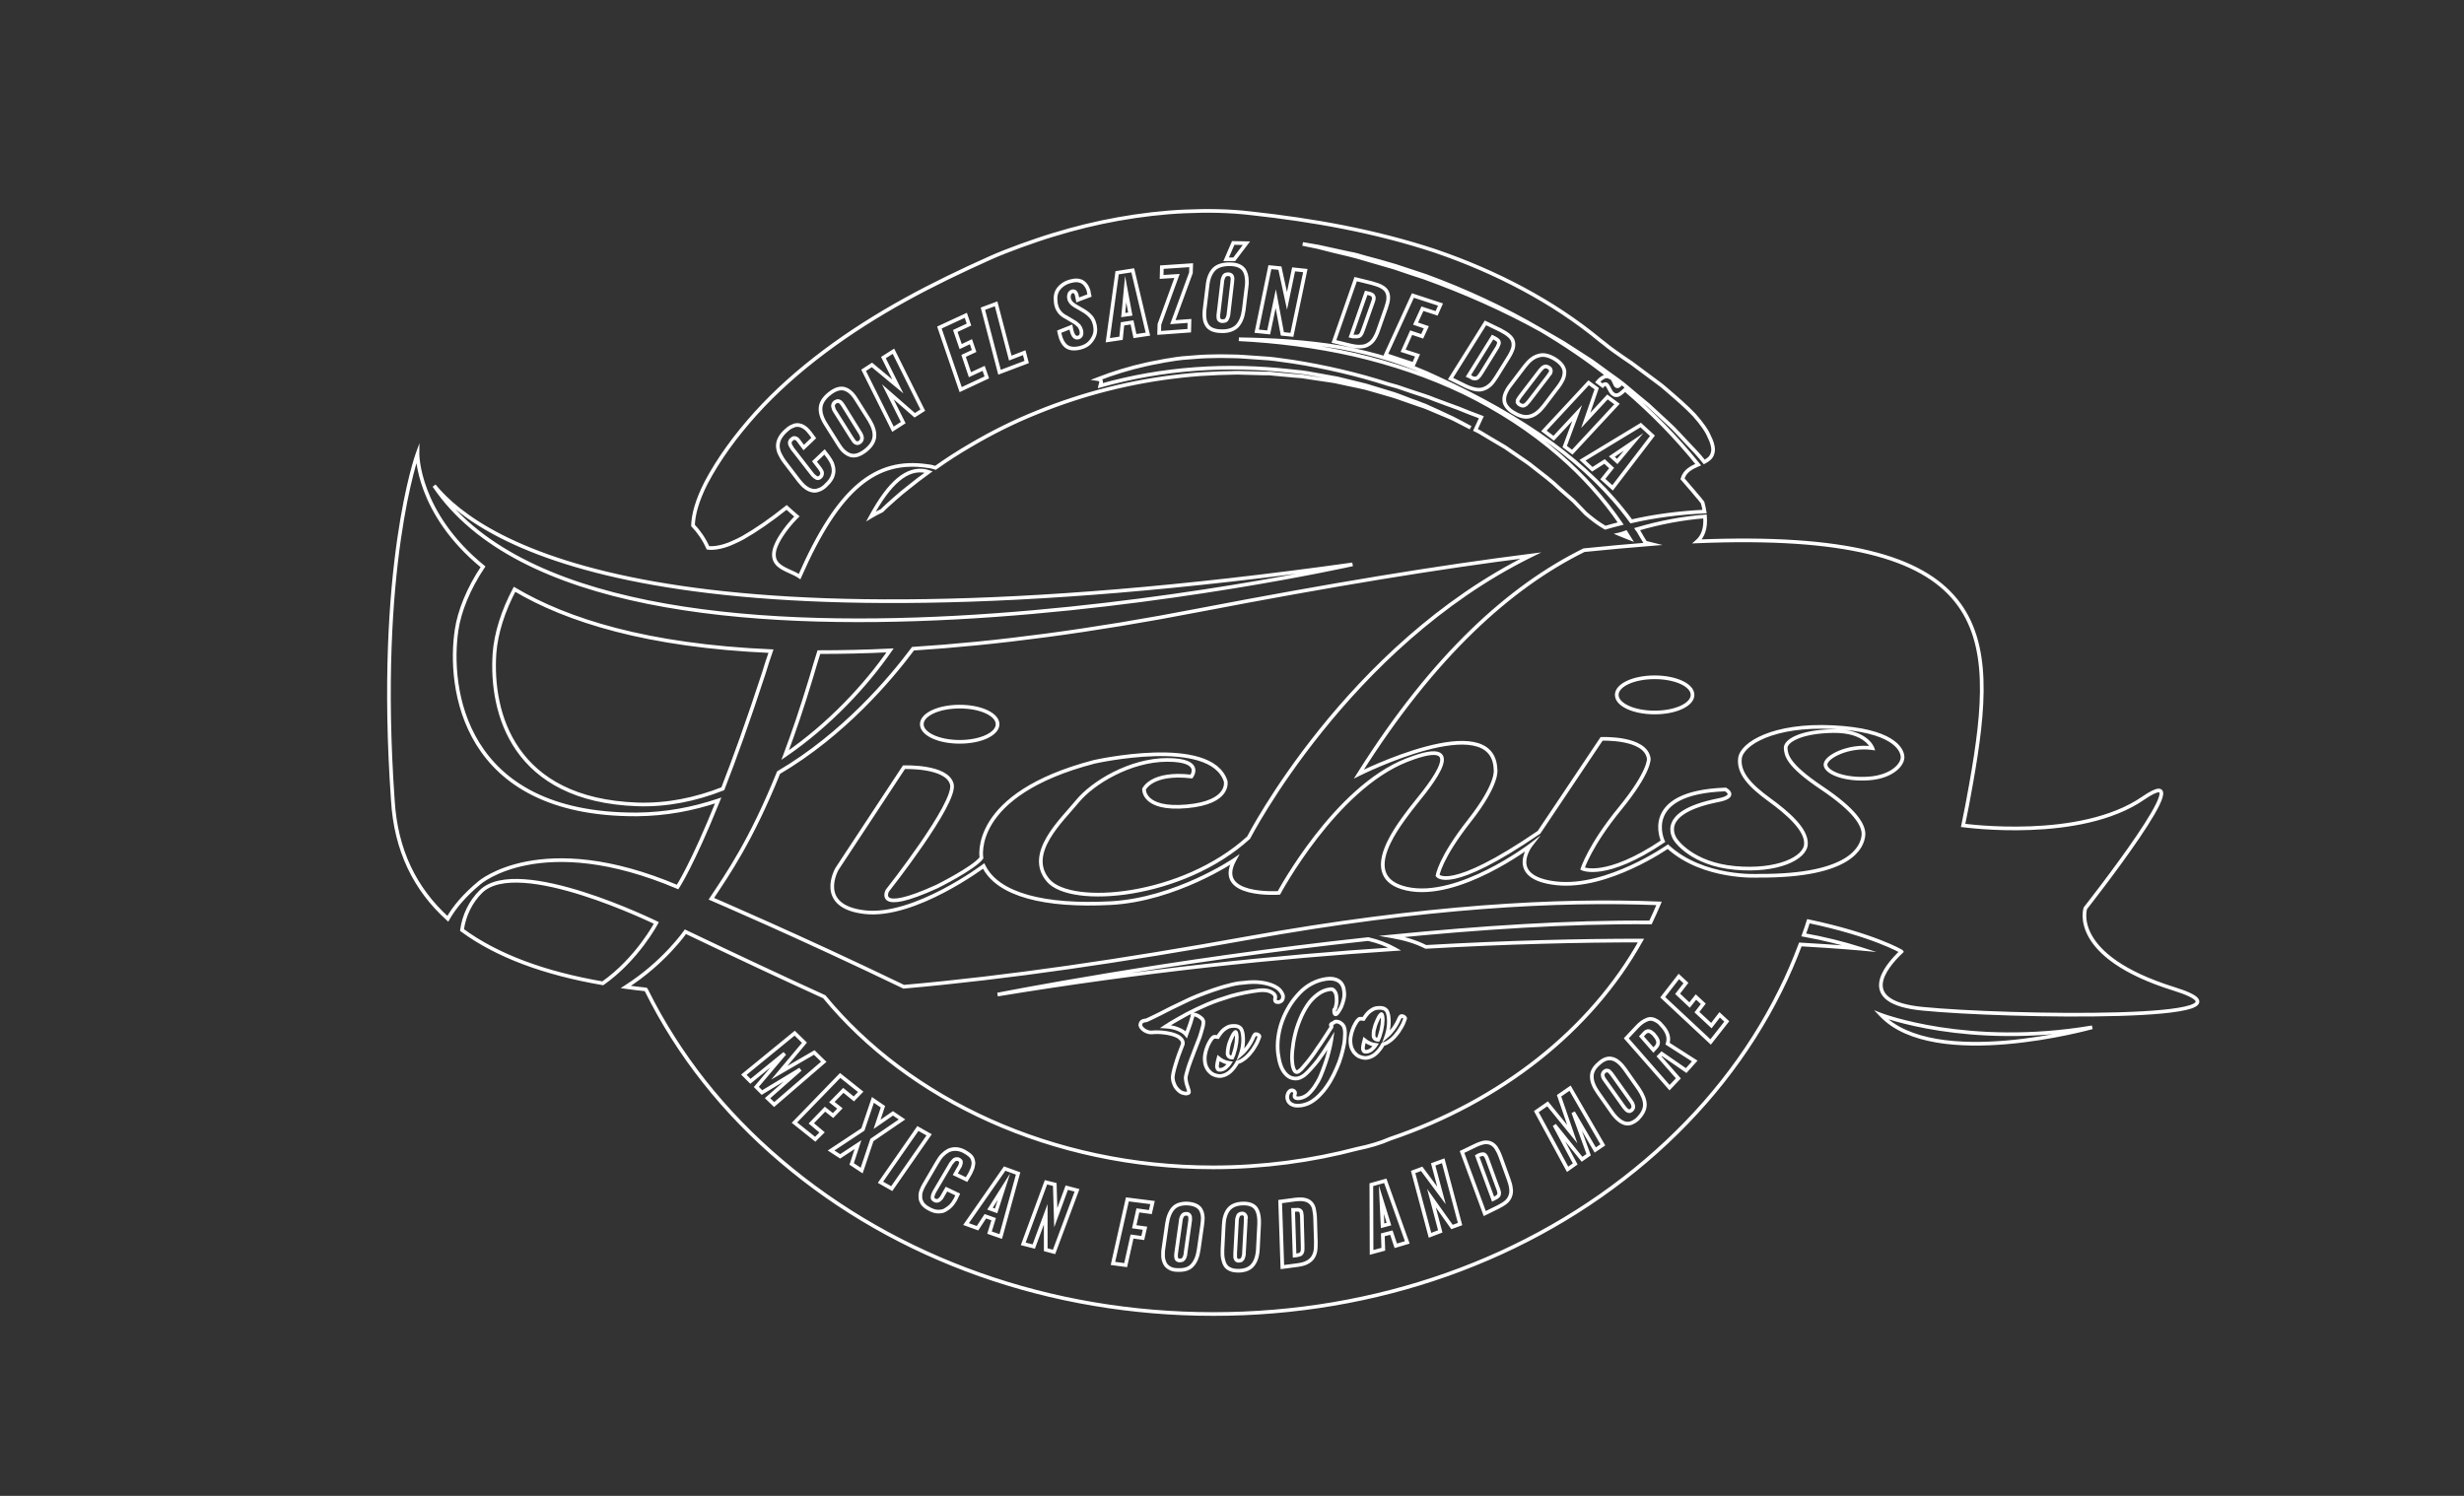 <?xml version="1.0" encoding="utf-8"?>
<!-- Generator: Adobe Illustrator 23.0.2, SVG Export Plug-In . SVG Version: 6.00 Build 0)  -->
<svg version="1.1" id="Capa_1" xmlns="http://www.w3.org/2000/svg" xmlns:xlink="http://www.w3.org/1999/xlink" x="0px" y="0px"
	 viewBox="0 0 1008 612" style="enable-background:new 0 0 1008 612;" xml:space="preserve">
<rect x="0" y="0" width="1008" height="612" fill="#333333" stroke="none"/>
<style type="text/css">
	.st0{fill:none;
	stroke:transparent;
	stroke-width:4;
	stroke-miterlimit:10;
			-webkit-animation: abajo 5s forwards 6s;
			-moz-animation: abajo 5s forwards 6s;
			-o-animation: abajo 5s forwards 6s;
			animation: abajo 5s forwards 6s;

	}

	.st1{fill:transparent;
			-webkit-animation: arriba 5s forwards 6s;
			-moz-animation: arriba 5s forwards 6s;
			-o-animation: arriba 5s forwards 6s;
			animation: arriba 5s forwards 6s;
	}

	.st2{fill:transparent;
			-webkit-animation: letras 5s forwards 10s;
			-moz-animation: letras 5s forwards 10s;
			-o-animation: letras 5s forwards 10s;
			animation: letras 5s forwards 10s;
	}
	
	
	.st3{fill:transparent;
			-webkit-animation: liston 2s forwards 4s;
			-moz-animation: liston 2s forwards 4s;
			-o-animation: liston 2s forwards 4s;
			animation: liston 2s forwards 4s;
	}
	
	.st4{fill:transparent;
			-webkit-animation: lichis 2s forwards 8s;
			-moz-animation: lichis 2s forwards 8s;
			-o-animation: lichis 2s forwards 8s;
			animation: lichis 2s forwards 8s;
	}
	
	.st5{fill:none;
	stroke:#fff;
	stroke-width:1.5;
	stroke-dasharray: 5000;
	stroke-dashoffset: 0;
	stroke-miterlimit:10;
		-webkit-animation: animacion 15s forwards 0s;
		-moz-animation: animacion 15s forwards 0s;
		-o-animation: animacion 15s forwards 0s;
		animation: animacion 15s forwards 0s;
	}

	.st6{fill:transparent;
			-webkit-animation: togo 5s forwards 11s;
			-moz-animation: togo 5s forwards 11s;
			-o-animation: togo 5s forwards 11s;
			animation: togo 5s forwards 11s;
	}
	
	@-webkit-keyframes animacion {
			0% {
				stroke-dashoffset: 5000;
			}
			90% {
				stroke: #fff;
			}

			100% {
				stroke-dashoffset: 0;
				stroke: transparent;
			}
		}

		@-keyframes animacion {
			0% {
				stroke-dashoffset: 5000;
			}
			90% {
				stroke: #fff;
			}

			100% {
				stroke-dashoffset: 0;
				stroke: transparent;
			}
		}
		 
		@-webkit-keyframes lichis {
			from {
				fill:transparent;
			}

			to {
				fill:url(#SVGID_1_);
			}
		}
		@-keyframes lichis {
			from {
				fill:transparent;
			}

			to {
				fill:url(#SVGID_1_);
			}
		}

		@-webkit-keyframes liston {
			from {
				fill:transparent;
			}

			to {
				fill:url(#listonr_1_);
			}
		}
		@-keyframes liston {
			from {
				fill:transparent;
			}

			to {
				fill:url(#listonr_1_);
			}
		}

		@-webkit-keyframes arriba {
			from {
				fill:transparent;
			}

			to {
				fill:#f00;
			}
		}

		@-keyframes arriba {
			from {
				fill:transparent;
			}

			to {
				fill:#f00;
			}
		}
		@-webkit-keyframes abajo {
			from {
				stroke:transparent;
			}

			to {
				stroke:#f00;
			}
		}

		@-keyframes abajo {
			from {
				stroke:transparent;
			}

			to {
				stroke:#f00;
			}
		}
		@-webkit-keyframes letras {
			from {
				fill:transparent;
			}

			to {
				fill:#fff;
			}
		}

		@-keyframes letras {
			from {
				fill:transparent;
			}

			to {
				fill:#fff;
			}
		}
		@-webkit-keyframes togo {
			from {
				fill:transparent;
			}

			to {
				fill:#f00;
			}
		}

		@-keyframes togo {
			from {
				fill:transparent;
			}

			to {
				fill:#f00;
			}
		}
</style>
<g id="Capa_6">
	<path class="st6" id="togo" d="M508.6,402c3-0.4,5.5-0.4,7.5-0.1s3.7,0.8,5,1.4s2.2,1.3,2.8,2.1c0.6,0.8,0.9,1.5,1,2.1s0,1.1-0.4,1.6
		c-0.3,0.5-0.8,0.8-1.4,0.8c-0.4,0.1-0.8,0-1-0.1s-0.4-0.2-0.4-0.4c-0.1-0.2-0.1-0.4-0.1-0.7c0-0.2,0-0.5,0.1-0.7c0-0.1,0-0.3,0-0.4
		c0-0.3-0.2-0.7-0.5-1s-0.8-0.7-1.3-0.9c-0.6-0.3-1.3-0.4-2.1-0.6c-0.8-0.1-1.7-0.1-2.7,0c-4.1,0.5-7.9,1.3-11.5,2.3
		s-6.9,2.2-9.9,3.5s-5.8,2.6-8.2,3.9c-2.5,1.3-4.6,2.6-6.5,3.7c-0.4,0.2-0.6,0.4-0.8,0.5c-0.2,0.1-0.3,0.2-0.4,0.3
		c-0.1,0.1-0.2,0.1-0.4,0.2c-0.1,0.1-0.3,0.2-0.6,0.4c1.8,0.1,3.5,0.5,5,1c1.5,0.6,2.7,1.3,3.5,2.3c0.4-1,0.7-1.9,1-2.7
		c0.3-0.9,0.6-1.6,0.8-2.3c0.2-0.7,0.4-1.2,0.5-1.7c0.1-0.4,0.2-0.7,0.2-0.9c-0.1-0.4,0.1-0.6,0.6-0.6c0.4,0,0.9,0.1,1.5,0.4
		s1.1,0.6,1.6,1.1c0.5,0.4,0.8,0.9,0.8,1.3c0.1,0.5,0,1.2-0.2,2s-0.5,1.8-0.8,2.8s-0.8,2.2-1.2,3.4c-0.5,1.2-0.9,2.4-1.4,3.6
		s-1,2.5-1.4,3.7c-0.5,1.2-0.9,2.3-1.2,3.4s-0.6,2-0.8,2.8c-0.2,0.8-0.3,1.4-0.2,1.9c0.1,0.8,0.2,1.5,0.4,2.1
		c0.2,0.6,0.3,1.1,0.5,1.5l0,0c0.1,0.4,0.2,0.7,0.3,1c0.1,0.3,0.1,0.5,0.1,0.7s-0.1,0.3-0.3,0.4c-0.2,0.1-0.5,0.2-0.9,0.2
		c-0.4,0.1-0.9,0-1.5-0.3s-1.1-0.6-1.7-1.1c-0.5-0.5-1-1.2-1.4-1.9c-0.4-0.8-0.7-1.7-0.8-2.7c-0.1-0.6,0-1.4,0.2-2.4
		s0.5-2.1,0.9-3.4s0.8-2.6,1.3-4s1-2.8,1.6-4.2c0-0.2,0-0.4,0.1-0.5c0-0.2,0-0.3,0-0.4c-0.1-0.5-0.3-1-0.8-1.5
		c-0.4-0.4-1-0.8-1.7-1.2c-0.7-0.3-1.4-0.6-2.3-0.8c-0.9-0.2-1.7-0.4-2.7-0.5c-0.9-0.1-1.8-0.2-2.7-0.2c-0.9,0-1.7,0-2.5,0.1
		c-0.5,0.1-1.1,0-1.6-0.2s-1-0.4-1.5-0.7c-0.4-0.3-0.8-0.6-1.1-1c-0.3-0.4-0.5-0.7-0.5-1.1c-0.1-0.5,0.1-0.9,0.4-1.2
		c0.3-0.4,0.9-0.6,1.7-0.7c0.3,0,1-0.3,2-0.8s2.3-1.1,3.9-1.9c1.3-0.7,2.8-1.4,4.5-2.3c1.6-0.8,3.4-1.7,5.2-2.5
		c1.9-0.9,3.8-1.7,5.8-2.6c2-0.8,4.1-1.6,6.2-2.3c2.1-0.7,4.2-1.4,6.3-1.9C504.6,402.6,506.7,402.2,508.6,402z M513,423.5
		c0.1-0.2,0.2-0.3,0.5-0.4c0.3,0,0.5,0,0.7,0.1s0.5,0.2,0.6,0.4s0.2,0.4,0.2,0.6c-0.1,0.3-0.3,0.8-0.5,1.3s-0.5,1.2-0.9,1.9
		c-0.4,0.7-0.8,1.4-1.3,2.1s-1.1,1.4-1.7,2.1s-1.3,1.3-2.1,1.8c-0.8,0.5-1.6,0.9-2.5,1.2c-0.8,1.5-1.8,2.8-2.9,3.8s-2.4,1.6-3.7,1.8
		c-0.7,0.1-1.4,0-2.2-0.2c-0.7-0.2-1.4-0.5-2-1s-1.1-1.1-1.6-1.9c-0.4-0.8-0.7-1.7-0.9-2.9c-0.1-1-0.1-2.2,0.2-3.3
		c0.3-1.2,0.6-2.2,1-3.2s0.9-1.8,1.4-2.5s0.9-1,1.2-1c0.2,0,0.5,0,0.7,0c0.3,0,0.5,0,0.8,0.1c0.3-0.6,0.7-1.1,1.1-1.6s0.8-1,1.3-1.4
		s1-0.7,1.5-1s1.1-0.4,1.6-0.5c0.8-0.1,1.5-0.1,2.1,0s1,0.3,1.4,0.6s0.6,0.7,0.8,1.1c0.2,0.5,0.3,1,0.4,1.5c0.4,2.9,0.1,5.7-0.9,8.5
		c0.7-0.5,1.4-1.2,2-2s1.2-1.5,1.7-2.3s0.9-1.5,1.2-2.2S512.9,423.8,513,423.5z M499.3,437.7c0.8-0.1,1.5-0.4,2.1-0.9
		s1.2-1.1,1.7-1.9c-0.9-0.1-1.7-0.4-2.5-0.7c-0.8-0.4-1.5-0.8-2.1-1.3c-0.2,0.7-0.4,1.4-0.5,2.1s-0.1,1.2-0.1,1.7
		c0,0.4,0.2,0.7,0.4,0.8C498.5,437.7,498.9,437.7,499.3,437.7z M502.3,431c0.1,0.5,0.2,0.9,0.5,1.2c0.3,0.3,0.7,0.5,1.4,0.5
		c0.3-0.8,0.6-1.6,0.9-2.5c0.2-0.9,0.4-1.7,0.6-2.5c0.1-0.8,0.2-1.6,0.3-2.3c0-0.7,0-1.4,0-1.9c-0.1-0.9-0.3-1.3-0.5-1.3
		s-0.5,0.3-0.9,1c-0.4,0.6-0.8,1.4-1.1,2.3s-0.7,1.8-0.9,2.8C502.3,429.3,502.2,430.2,502.3,431z M546.1,418.4c0.5-0.1,1,0,1.4,0.1
		c0.5,0.1,0.9,0.4,1.2,0.7c0.3,0.3,0.6,0.6,0.9,1.1c0.2,0.4,0.4,0.9,0.4,1.3c0.1,1.1,0.1,2.4,0,3.9s-0.4,3-0.8,4.6
		c-0.4,1.6-0.9,3.3-1.5,5s-1.4,3.3-2.2,5c-0.8,1.6-1.7,3.1-2.7,4.6c-1,1.4-2.1,2.7-3.2,3.9c-1.1,1.1-2.3,2.1-3.6,2.8
		c-1.2,0.7-2.5,1.2-3.9,1.3c-1,0.1-1.8,0.1-2.5,0s-1.3-0.4-1.7-0.7c-0.4-0.3-0.8-0.7-1-1.1s-0.4-0.9-0.4-1.3c0-0.2,0-0.4,0-0.6
		s0-0.4,0.1-0.6c0.1-0.6,0.4-1.1,0.7-1.4s0.6-0.4,0.9-0.5c0.5-0.1,0.9,0.1,1.2,0.4s0.4,0.8,0.2,1.2c-0.1,0.2-0.1,0.4-0.1,0.5
		s0,0.3,0,0.4c0.1,0.7,0.8,0.9,2.1,0.7c1.2-0.1,2.2-0.6,3.3-1.5c1-0.8,2-1.9,2.8-3.2c0.9-1.3,1.7-2.7,2.4-4.3c0.7-1.6,1.4-3.3,1.9-5
		c0.6-1.7,1.1-3.4,1.5-5c0.4-1.7,0.7-3.2,1-4.6c-0.6,0.9-1.3,2-2,3.1s-1.5,2.2-2.3,3.4c-0.8,1.1-1.6,2.2-2.5,3.3s-1.7,2-2.5,2.8
		s-1.6,1.5-2.3,2c-0.8,0.5-1.4,0.8-2.1,0.9c-2,0.2-3.7-0.5-5.2-2.1c-1.4-1.7-2.4-4.4-2.9-8.3c-0.3-2.1-0.2-4.2,0.1-6.4
		c0.3-2.2,0.8-4.4,1.6-6.6s1.8-4.2,3-6.2s2.6-3.7,4.1-5.3s3.3-2.8,5.1-3.9c1.9-1,3.8-1.7,5.9-1.9c2.1-0.3,3.8,0,5,0.8
		c1.3,0.8,2,2.1,2.2,3.9c0.2,1.2,0.1,2.4-0.1,3.6s-0.6,2.2-1,3.1s-0.8,1.6-1.3,2.2c-0.4,0.6-0.8,0.9-1,0.9s-0.3-0.1-0.4-0.3
		c-0.1-0.2-0.1-0.4-0.2-0.7c0-0.3,0-0.5,0-0.7s0.1-0.3,0.1-0.3c0.1,0,0.3-0.2,0.4-0.5c0.1-0.3,0.2-0.8,0.3-1.3s0.1-1.1,0.2-1.7
		c0-0.6,0-1.3-0.1-1.9c0-0.3-0.1-0.6-0.2-1c-0.1-0.4-0.3-0.7-0.5-1s-0.5-0.6-0.7-0.7c-0.3-0.2-0.6-0.3-1-0.2
		c-1.9,0.2-3.6,0.9-5.2,2.1c-1.6,1.2-3,2.7-4.2,4.4c-1.2,1.8-2.3,3.7-3.1,5.9c-0.9,2.2-1.6,4.3-2.1,6.5s-0.9,4.2-1,6.2
		c-0.2,2-0.2,3.7,0,5.2c0.1,1.2,0.4,2.1,0.7,2.7s0.8,0.9,1.3,0.9c0.4-0.1,1-0.4,1.7-1.2c0.7-0.7,1.5-1.6,2.4-2.8
		c0.9-1.1,1.8-2.4,2.8-3.7c1-1.4,1.9-2.7,2.8-4.1c0.9-1.3,1.7-2.6,2.5-3.8c0.8-1.2,1.4-2.1,1.8-2.8c0,0,0-0.1,0,0l0,0
		c-0.1-0.2-0.2-0.4-0.2-0.6c-0.1-0.2,0-0.4,0-0.5c0.1-0.2,0.2-0.3,0.5-0.4C545.3,418.6,545.6,418.5,546.1,418.4z M572.7,416.1
		c0.1-0.2,0.2-0.3,0.5-0.4s0.5,0,0.7,0.1s0.5,0.2,0.6,0.4c0.2,0.2,0.2,0.4,0.2,0.6c-0.1,0.3-0.3,0.8-0.5,1.3
		c-0.2,0.6-0.5,1.2-0.9,1.9c-0.4,0.7-0.8,1.4-1.3,2.1s-1.1,1.4-1.7,2.1c-0.6,0.7-1.3,1.3-2.1,1.8s-1.6,0.9-2.5,1.2
		c-0.8,1.5-1.8,2.8-2.9,3.8c-1.1,1-2.4,1.6-3.7,1.8c-0.7,0.1-1.4,0-2.2-0.2s-1.4-0.5-2-1s-1.1-1.1-1.6-1.9c-0.4-0.8-0.7-1.7-0.9-2.9
		c-0.1-1-0.1-2.2,0.2-3.3c0.3-1.2,0.6-2.2,1-3.2s0.9-1.8,1.4-2.5s0.9-1,1.2-1c0.2,0,0.5,0,0.7,0c0.3,0,0.5,0,0.8,0.1
		c0.3-0.6,0.7-1.1,1.1-1.6c0.4-0.5,0.8-1,1.3-1.4s1-0.7,1.5-1s1.1-0.4,1.6-0.5c0.8-0.1,1.5-0.1,2.1,0s1,0.3,1.4,0.6
		c0.4,0.3,0.6,0.7,0.8,1.1c0.2,0.5,0.3,1,0.4,1.5c0.4,2.9,0,5.7-0.9,8.5c0.7-0.5,1.4-1.2,2-2s1.2-1.5,1.7-2.3s0.9-1.5,1.2-2.2
		S572.5,416.4,572.7,416.1z M558.9,430.3c0.8-0.1,1.5-0.4,2.1-0.9s1.2-1.1,1.7-1.9c-0.9-0.1-1.7-0.4-2.5-0.7
		c-0.8-0.4-1.5-0.8-2.1-1.3c-0.2,0.7-0.4,1.4-0.5,2.1s-0.1,1.2-0.1,1.7c0,0.4,0.2,0.7,0.4,0.8C558.2,430.3,558.5,430.3,558.9,430.3z
		 M562,423.6c0.1,0.5,0.2,0.9,0.5,1.2c0.3,0.3,0.7,0.5,1.4,0.5c0.3-0.8,0.6-1.6,0.9-2.5c0.2-0.9,0.4-1.7,0.6-2.5
		c0.1-0.8,0.2-1.6,0.3-2.3c0-0.7,0-1.4,0-1.9c-0.1-0.9-0.3-1.3-0.5-1.3s-0.5,0.3-0.9,1c-0.4,0.6-0.8,1.4-1.1,2.3
		c-0.4,0.9-0.7,1.8-0.9,2.8C561.9,421.9,561.9,422.8,562,423.6z"/>
</g>
<g id="Capa_5">
	<path id="pabajo" class="st0" d="M683.5,355.7c-20.4,69.9-96.6,122-187.2,122s-166.8-52.1-187.2-122h-61.7c3.4,17,9,33.7,17,49.7
		c13,26.2,31.6,49.7,55.1,69.7c47.5,40.4,110.3,62.6,176.8,62.6c66.6,0,129.4-22.2,176.8-62.6c23.5-20,42.1-43.5,55.1-69.7
		c8-16,13.6-32.6,17-49.7H683.5z"/>
</g>
<g id="Capa_4">
	<g id="parriba">
		<path class="st1" d="M672.7,222c-1-1.6-1.9-3.1-2.8-4.7c-9.2-13.9-21.4-25.8-35.4-36.1c-14-10.2-29.6-18.9-46.8-26.8
			c-12-5.8-25.7-10-39.7-12.6c-14.1-2.4-28.3-3.1-41.6-3.3c15.8,0.8,31.6,2.8,47.1,6.3c15.5,3.6,30.7,8.7,44.9,15.5
			c14.2,6.9,27.5,15.5,39.1,25.6s21.6,21.7,29.1,34.1c-1.5-0.5-3.1-1.1-4.6-1.8c-1.6-0.7-3.2-1.3-4.7-2.1c-3.1-1.6-6-3.8-8.9-6.3
			c-1.6-1.7-3.3-3.4-4.9-5.1c-1.7-1.6-3.5-3.2-5.2-4.8c-3.4-3.3-7.2-6.1-10.9-9c-1.8-1.5-3.8-2.8-5.7-4.1s-3.9-2.7-5.8-4
			c-2-1.2-4-2.4-6.1-3.6l-3-1.8l-1.5-0.9l-1.6-0.8c0.6-1.3,1.8-3.9,2.4-5.2c-3.2-1.2-6.4-2.4-9.5-3.7c-3.2-1.2-6.4-2.3-9.5-3.5
			c-3.1-1.3-6.3-2.2-9.5-3.3c-1.6-0.6-3.2-1.1-4.7-1.6c-1.6-0.6-3.2-0.9-4.8-1.4c-12.7-4.1-25.7-7.1-38.9-9.2
			c-3.3-0.4-6.6-1-9.9-1.3c-3.3-0.2-6.7-0.5-10-0.7c-3.4-0.3-6.7-0.2-10.1-0.3c-1.7,0-3.4,0.1-5.1,0.1c-1.7,0.1-3.4,0.1-5.1,0.3
			c-1.7,0.1-3.4,0.3-5.1,0.4c-1.7,0.2-3.4,0.4-5,0.7l-2.5,0.4l-2.5,0.5c-1.7,0.3-3.3,0.6-5,1c-6.7,1.5-13.3,3.5-19.7,6
			c2.1,0.3,1.2,1.7,1,2.7c-0.1,0-0.3,0.1-0.4,0.1c0.1,0,0.2-0.1,0.4-0.1c-0.2,0.9,0.2,1.5,3.5,0.7c-3.3,0.8-3.6,0.2-3.5-0.7
			c25.7-7.3,52.1-8.9,77.8-6l4.8,0.5c1.6,0.2,3.2,0.5,4.8,0.8c3.2,0.6,6.4,1.1,9.5,1.7c3.1,0.8,6.3,1.5,9.4,2.3l2.4,0.6l2.3,0.7
			l4.6,1.4l4.6,1.4c1.5,0.5,3,1.1,4.6,1.7c1.5,0.6,3,1.2,4.6,1.7l2.3,0.9l1.1,0.4l1.1,0.5c3,1.3,5.9,2.7,8.9,4.1
			c1.5,0.6,2.9,1.5,4.4,2.2c1.4,0.8,2.9,1.5,4.3,2.3c-2.3-1.2-4.5-2.3-6.8-3.5c-2.3-1.1-4.7-2-7-3l-3.5-1.5
			c-0.6-0.2-1.2-0.5-1.8-0.7l-1.8-0.6c-2.4-0.8-4.8-1.7-7.2-2.5c-2.4-0.9-4.8-1.6-7.3-2.3l-7.3-2.1c-2.5-0.6-5-1.1-7.4-1.6l-3.7-0.8
			l-1.9-0.4l-1.9-0.3l-7.5-1.1l-3.8-0.6l-3.8-0.3l-7.6-0.7l-1.9-0.2h-1.9l-3.8-0.1l-7.6-0.2l-7.6,0.2l-7.6,0.4
			c-2.5,0.2-5.1,0.4-7.6,0.7c-20.2,2.2-40.1,7.2-59,14.9c-9.5,3.8-18.7,8.4-27.5,13.6c-8.9,5.2-17.4,11-25.4,17.6
			c-1.4,1.1-3.4,2.8-5.4,4.5c-1,0.9-2,1.7-2.9,2.6c-0.9,0.8-1.7,1.6-2.3,2.2c-6.5,3.2-12.5,7.4-17.8,12.3
			c-5.3,4.9-9.9,10.5-13.8,16.6c-1.9-3.6-7.7-4.3-10.7-7c-1.5-1.4-2.3-3.3-1.5-6.4c0.5-1.6,1.3-3.4,2.8-5.7c0.7-1.1,1.6-2.3,2.6-3.6
			c0.5-0.6,1.1-1.3,1.7-2s1.3-1.4,2-2.1c-1.1-0.9-3.2-2.8-4.2-3.7c-6.5,5.2-12.6,9.4-17.9,12.4c-1.3,0.7-2.7,1.4-3.9,1.9
			c-1.2,0.6-2.4,1-3.6,1.4c-2.3,0.7-4.4,1-6.2,0.9c-1.8-0.2-3.3-0.8-4.4-1.9c-0.6-0.6-1.1-1.2-1.5-2s-0.6-1.8-0.8-2.9
			c-0.6-4.4,0.7-11.1,5.2-19.8c5.1-9.7,12.1-19.3,20.3-28.4c8.2-9.1,17.8-17.6,28.2-25.4c10.4-7.8,21.5-14.8,32.9-21.1
			c11.4-6.3,23.1-11.9,34.7-17.1c4.2-1.9,8.5-3.5,12.8-5.1c4.3-1.5,8.7-3.1,13.1-4.4c8.8-2.7,17.7-4.9,26.7-6.5s18.1-2.7,27.2-3.1
			s18.2-0.3,27.3,0.8c24.8,2.7,50.5,7.2,75.2,15.4c24.6,8.4,48.2,20.6,67.6,36.7c0.9,0.7,1.9,1.4,2.8,2.2c1,0.8,2,1.5,3.1,2.3
			c2.1,1.5,4.4,3.1,6.8,4.7c2.3,1.7,4.6,3.4,7,5.2c1.2,0.9,2.3,1.7,3.5,2.6c1.2,0.9,2.3,1.7,3.4,2.7c2.2,1.9,4.3,3.7,6.3,5.5
			s3.8,3.5,5.4,5.2c3.1,3.5,5.3,6.6,6.2,9c0.8,1.5,1.2,2.9,1.4,4s0.1,2.1-0.2,2.9c-0.5,1.6-1.8,2.5-3.3,3.3
			c-2.3-2.9-4.8-5.5-7.3-8.1s-4.9-5.4-7.6-7.8c-2.7-2.5-5.3-4.9-8-7.4c-2.8-2.3-5.6-4.6-8.3-6.9c-2.7-2.4-5.7-4.4-8.6-6.5
			c-2.9-2.1-5.7-4.3-8.8-6.2c-3-1.9-6-3.9-9-5.8c-3-1.8-6.1-3.5-9.2-5.3c-15-8.8-30.8-16.1-47.1-22.1l-12.4-4.1
			c-4.2-1.3-8.4-2.4-12.5-3.5l-3.1-0.9c-1-0.3-2.1-0.5-3.2-0.7l-6.4-1.4l-6.4-1.4c-2.1-0.4-4.3-0.7-6.4-1.1c2.1,0.4,4.2,0.9,6.3,1.3
			c2.1,0.5,4.2,1.1,6.3,1.6s4.2,1,6.3,1.5c1,0.3,2.1,0.5,3.1,0.8l3.1,0.9c4.1,1.2,8.3,2.4,12.4,3.6c4.1,1.4,8.2,2.8,12.3,4.1
			c16.3,5.9,32.3,12.9,47.8,21.5c24.3,14.3,46.4,32.8,64.2,55.1c-2.8,1.2-5.5,2.6-6.4,5.8c0,0,1.4,1.6,3.1,3.6
			c0.9,1,1.8,2.1,2.7,3.2c0.4,0.5,0.9,1,1.3,1.5c0.4,0.5,0.7,1,1.1,1.4c2.4,9.1,0.8,14-2.5,16.6c-3.4,2.6-8.5,2.8-13.4,2.1
			c-1.1-0.3-2.3-0.6-3.5-1C675.3,222.7,674.1,222.3,672.7,222z"/>
	</g>
</g>
<g id="Capa_3_1_">
	<path id="texto" class="st2" d="M338,198.3c-0.9,0.8-1.7,1.4-2.5,1.9c-0.8,0.4-1.6,0.6-2.4,0.6c-0.7,0-1.5-0.2-2.2-0.5
		s-1.4-0.8-2.1-1.4c-0.2-0.2-0.4-0.4-0.7-0.7c-0.5-0.5-0.9-1-1.4-1.6l-5.8-7.6c-0.9-1.2-1.6-2.2-2-3.3c-0.5-1-0.7-2.1-0.8-3.1
		c-0.1-1.1,0.2-2.1,0.7-3.1s1.3-2.1,2.4-3.1c0.8-0.8,1.6-1.4,2.4-1.8s1.5-0.6,2.2-0.7c0.7,0,1.4,0.1,2,0.3c0.7,0.2,1.3,0.6,1.9,1.2
		c0.2,0.2,0.5,0.5,0.7,0.7c0.3,0.4,0.7,0.7,1,1.2l1.4,1.9l-4.1,3.9l-1.6-2.1c-0.2-0.2-0.3-0.3-0.3-0.4c-0.1-0.1-0.2-0.2-0.3-0.4
		c-0.2-0.2-0.3-0.3-0.3-0.4c-0.1-0.1-0.2-0.2-0.4-0.3c-0.2-0.1-0.3-0.2-0.4-0.2s-0.2-0.1-0.4-0.1c-0.2,0-0.3,0-0.4,0
		s-0.3,0.1-0.4,0.2c-0.2,0.1-0.3,0.2-0.5,0.4c-0.3,0.3-0.5,0.5-0.6,0.8s-0.2,0.6-0.1,0.8c0,0.3,0.1,0.5,0.3,0.9
		c0.2,0.3,0.3,0.6,0.5,0.8s0.4,0.5,0.6,0.9l7.6,9.8c0.2,0.3,0.5,0.6,0.7,0.8c0.4,0.4,0.8,0.7,1.2,0.9c0.6,0.3,1.1,0.1,1.7-0.4
		c0.3-0.3,0.4-0.5,0.5-0.8s0.1-0.6,0.1-0.8s-0.1-0.5-0.3-0.9c-0.2-0.3-0.3-0.6-0.5-0.8c-0.1-0.2-0.3-0.5-0.6-0.8l-1.7-2.2l4.1-3.9
		l1.4,1.8c0.7,1,1.3,1.9,1.7,2.8c0.4,0.9,0.6,1.8,0.6,2.8s-0.2,2-0.7,3C339.9,196.3,339.1,197.3,338,198.3z M354,184.5
		c-1.2,0.9-2.3,1.5-3.3,1.8s-2,0.3-2.9,0s-1.7-0.8-2.5-1.5c-0.4-0.4-0.8-0.8-1.2-1.3c-0.4-0.5-0.7-1-1.1-1.6l-5.3-8.4
		c-1.5-2.5-2.2-4.7-2-6.7s1.4-3.9,3.7-5.7c2.3-1.8,4.3-2.4,6.1-1.9c1.4,0.4,2.7,1.4,3.9,3c0.4,0.4,0.7,0.9,1,1.5l5.3,8.4
		c1.5,2.5,2.2,4.7,2,6.8C357.5,180.8,356.3,182.7,354,184.5z M351.8,181c0.4-0.3,0.6-0.6,0.7-0.9c0.1-0.3,0.2-0.7,0.1-1.1
		c-0.1-0.4-0.2-0.7-0.3-1c-0.1-0.3-0.3-0.7-0.6-1.1L345,166c-0.3-0.4-0.5-0.7-0.7-1c-0.1-0.1-0.1-0.1-0.2-0.2
		c-0.3-0.4-0.7-0.6-1.1-0.7c-0.4-0.1-0.9,0.1-1.4,0.4c-0.4,0.3-0.6,0.6-0.7,0.9c-0.1,0.3-0.2,0.7-0.1,1c0.1,0.4,0.2,0.7,0.3,1
		c0.1,0.3,0.3,0.7,0.6,1.1l6.8,10.8c0.3,0.4,0.6,0.8,0.8,1.2l0.1,0.1c0.3,0.4,0.7,0.6,1.1,0.7C350.9,181.5,351.4,181.3,351.8,181z
		 M365.3,175.5l-12-24.1l3.4-2.2l10.6,8.8l-5.9-11.8l4.1-2.6l12,24.1l-3.3,2.1l-11-9.6l6.3,12.6L365.3,175.5z M392.8,159.4
		l-8.7-25.4l10.8-5l1.3,3.8l-5.6,2.6l2.2,6.4l4.2-2l1.3,3.8l-4.3,2l2.6,7.7l5.6-2.6l1.3,3.7L392.8,159.4z M408.8,152.2l-6.8-26
		l5.4-2l5.8,22.2l5.7-2.2l1,3.8L408.8,152.2z M442.1,142.1c-2.5,0.6-4.4,0.4-5.8-0.7c-1.2-0.9-2-2.4-2.5-4.6
		c-0.1-0.4-0.2-0.8-0.3-1.3l4.8-1.9c0.1,0.5,0.2,1,0.3,1.5c0.2,0.9,0.5,1.6,0.8,2c0.5,0.7,1.1,0.9,1.9,0.8c1-0.2,1.4-1,1.3-2.4
		c0-0.2-0.1-0.4-0.1-0.6c-0.2-0.7-0.5-1.3-0.9-1.8c-0.5-0.6-1.4-1.2-2.5-1.9l-2.7-1.6c-0.6-0.4-1.1-0.7-1.6-1
		c-0.4-0.3-0.8-0.7-1.2-1.2c-0.4-0.5-0.7-1-1-1.7c-0.1-0.3-0.3-0.7-0.3-1.1c-0.1-0.3-0.1-0.7-0.2-1.1c-0.3-2.2,0.1-4.1,1.2-5.6
		s2.8-2.5,5.1-3.1c0.8-0.2,1.5-0.3,2.1-0.3s1.2,0.1,1.7,0.3c0.5,0.2,0.9,0.4,1.3,0.7c0.4,0.3,0.7,0.7,1,1.1s0.5,0.8,0.7,1.3
		c0.2,0.4,0.3,0.8,0.4,1.2c0,0.1,0,0.1,0,0.2c0.1,0.5,0.2,1,0.3,1.4l-4.8,1.8c-0.1-0.7-0.2-1.4-0.4-1.9v-0.1c-0.1-0.6-0.4-1-0.7-1.3
		c-0.3-0.3-0.7-0.3-1.1-0.2h-0.1c-0.5,0.1-0.9,0.5-1.1,1s-0.3,1-0.2,1.6c0,0.2,0,0.3,0.1,0.5s0.1,0.4,0.2,0.6
		c0.1,0.3,0.3,0.6,0.5,0.8c0.2,0.2,0.4,0.5,0.7,0.7c0.3,0.2,0.5,0.4,0.7,0.5s0.5,0.3,0.8,0.5l2.6,1.5c0.7,0.4,1.3,0.8,1.8,1.2
		s1,0.9,1.5,1.4c0.5,0.6,0.9,1.2,1.2,1.9c0.2,0.4,0.3,0.9,0.4,1.3c0.1,0.3,0.1,0.7,0.2,1.1c0.3,1.9-0.2,3.7-1.2,5.2
		C445.7,140.5,444.1,141.6,442.1,142.1z M453.1,139.1l3.8-27.6l6.4-1l6.2,26.1l-5.3,0.8l-1.2-5.6l-3.9,0.6l-0.6,5.9L453.1,139.1z
		 M459.5,128.9l2.9-0.4l-1.9-10.2L459.5,128.9z M474.1,136.2l0.1-3.5l7.2-19.8l-6.3,0.4l0.1-4l12-0.8l-0.1,3.2l-7.4,20.2l6.8-0.5
		l-0.1,4L474.1,136.2z M499.6,135.5c-1.5,0-2.7-0.2-3.7-0.6s-1.8-1-2.3-1.8s-0.9-1.7-1-2.8c-0.1-0.5-0.1-1.1-0.1-1.8
		c0-0.6,0.1-1.2,0.1-1.9l1.2-9.9c0.3-2.9,1.2-5.1,2.6-6.5c1.4-1.5,3.6-2.2,6.4-2.1c2.9,0,4.9,0.8,5.9,2.3c0.8,1.2,1.2,2.7,1.2,4.8
		c0,0.6,0,1.2-0.1,1.8l-1.2,9.9c-0.3,2.9-1.2,5.1-2.7,6.5C504.7,134.8,502.5,135.6,499.6,135.5z M500.1,131.4c0.5,0,0.8-0.1,1.2-0.2
		c0.3-0.2,0.6-0.4,0.7-0.8c0.2-0.3,0.3-0.7,0.4-1s0.2-0.7,0.2-1.2l1.5-12.7c0-0.5,0.1-0.9,0.1-1.3c0-0.1,0-0.2,0-0.3
		c0-0.5-0.2-0.9-0.4-1.2c-0.3-0.3-0.7-0.5-1.3-0.5c-0.5,0-0.8,0.1-1.1,0.2c-0.3,0.2-0.6,0.4-0.7,0.8c-0.2,0.3-0.3,0.7-0.4,1
		s-0.2,0.7-0.2,1.2l-1.5,12.7c-0.1,0.5-0.1,1-0.1,1.4c0,0,0,0.1,0,0.2c0,0.5,0.1,0.9,0.4,1.2S499.5,131.4,500.1,131.4z M501.6,106.1
		l2.8-6.6l5.4,0.1l-5,6.6L501.6,106.1z M514.1,135.5l5.5-26.3l4.1,0.4l2.9,13.4l2.7-12.9l4.8,0.5l-5.5,26.3l-3.9-0.4l-2.7-14.4
		l-3,13.9L514.1,135.5z M545.7,139.7l9-25.3l6.5,1.6c1.7,0.4,3,0.9,4.1,1.5c1,0.6,1.7,1.3,2.2,2.1c0.4,0.8,0.6,1.7,0.5,2.8
		c0,0.5-0.1,1.1-0.3,1.8c-0.1,0.6-0.3,1.3-0.6,2l-3.2,9.1c-0.5,1.5-1.1,2.7-1.7,3.6c-0.6,0.9-1.4,1.7-2.3,2.2
		c-0.9,0.5-2,0.8-3.2,0.9c-1.2,0-2.6-0.1-4.3-0.5L545.7,139.7z M552.7,137.3l0.9,0.2c0.5,0.1,1,0.2,1.4,0.2s0.7-0.1,1-0.2
		c0.3-0.1,0.5-0.3,0.7-0.6s0.4-0.6,0.5-0.9c0.1-0.3,0.3-0.8,0.5-1.3l3.8-10.7c0.2-0.5,0.3-0.9,0.4-1.2c0.1-0.3,0.1-0.5,0.1-0.7
		c0.1-0.5-0.1-0.9-0.4-1.3c-0.3-0.3-0.9-0.6-1.8-0.8l-0.9-0.2L552.7,137.3z M566.9,145.2l11.1-24.5l11.3,3.7l-1.6,3.6l-5.8-1.9
		l-2.8,6.1l4.4,1.5l-1.7,3.7l-4.5-1.5l-3.3,7.4l5.9,1.9l-1.6,3.6L566.9,145.2z M593.4,154.9l14.2-22.8l6,2.9
		c1.6,0.8,2.8,1.5,3.6,2.3s1.4,1.6,1.7,2.5s0.2,1.8-0.1,2.8c-0.2,0.5-0.4,1.1-0.7,1.7c-0.3,0.6-0.6,1.2-1,1.8l-5.1,8.2
		c-0.8,1.3-1.6,2.4-2.5,3.2s-1.7,1.3-2.7,1.6s-2.1,0.4-3.3,0.2s-2.6-0.7-4.1-1.4L593.4,154.9z M600.8,154l0.9,0.4
		c0.5,0.2,0.9,0.4,1.3,0.5c0.4,0.1,0.7,0.1,1,0s0.6-0.2,0.8-0.5c0.3-0.3,0.5-0.5,0.7-0.8s0.5-0.7,0.8-1.2l6-9.7
		c0.3-0.4,0.5-0.8,0.6-1.1c0.1-0.2,0.2-0.5,0.3-0.7c0.2-0.5,0.1-0.9-0.1-1.3c-0.3-0.4-0.8-0.8-1.6-1.2l-0.8-0.4L600.8,154z
		 M619.2,168.9c-1.3-0.8-2.2-1.6-2.9-2.4c-0.7-0.9-1-1.8-1.1-2.7c0-0.9,0.1-1.9,0.5-2.9c0.2-0.5,0.5-1,0.8-1.6
		c0.3-0.5,0.7-1,1.1-1.6l6-7.9c1.8-2.3,3.6-3.7,5.6-4.3c1.9-0.5,4.2-0.1,6.6,1.4c2.5,1.5,3.8,3.2,3.9,5c0.1,1.4-0.3,3-1.4,4.7
		c-0.3,0.5-0.6,1-1,1.5l-6,7.9c-1.8,2.3-3.6,3.7-5.6,4.3C623.9,170.9,621.7,170.4,619.2,168.9z M621.8,165.6
		c0.4,0.2,0.8,0.4,1.1,0.4c0.4,0,0.7-0.1,1-0.3s0.6-0.4,0.8-0.7c0.2-0.2,0.5-0.6,0.8-0.9l7.8-10.2c0.3-0.4,0.5-0.7,0.7-1
		c0-0.1,0.1-0.2,0.2-0.2c0.2-0.4,0.3-0.8,0.2-1.3s-0.4-0.8-0.9-1.1c-0.4-0.2-0.8-0.4-1.1-0.4s-0.7,0.1-1,0.3s-0.6,0.4-0.8,0.7
		c-0.2,0.2-0.5,0.5-0.8,0.9L622,162c-0.3,0.4-0.6,0.8-0.8,1.2l-0.1,0.1c-0.3,0.4-0.3,0.8-0.3,1.3C621,164.9,621.2,165.3,621.8,165.6
		z M631.6,176.3l18.3-19.7l3.3,2.4l-4.5,13l8.9-9.6l3.9,2.9L643.2,185l-3.1-2.3l5.1-13.7l-9.6,10.3L631.6,176.3z M659.6,161
		l-0.1-0.1c-0.4-0.2-0.7-0.6-1-1.1c-0.3-0.6-0.6-1.1-0.9-1.7s-0.5-0.9-0.8-1.1c-0.5-0.4-1-0.2-1.6,0.5l-2-1.5c0.5-0.5,0.9-1,1.3-1.3
		c0.4-0.3,0.8-0.6,1.3-0.8c0.4-0.2,0.9-0.3,1.4-0.2s0.9,0.2,1.4,0.5c0.1,0,0.2,0.1,0.2,0.2c0.4,0.3,0.7,0.7,1,1.1
		c0.3,0.5,0.6,1,0.8,1.5s0.4,0.8,0.5,0.9c0.2,0.2,0.5,0.3,0.8,0.2s0.5-0.3,0.8-0.6l1.9,1.4c-0.4,0.5-0.8,0.8-1.2,1.2
		s-0.8,0.6-1.2,0.9s-0.9,0.4-1.3,0.4S660,161.3,659.6,161z M647.4,188.3l23.8-14.4l4.8,4.4l-16.3,21.3l-4-3.6l3.6-4.5l-2.9-2.7
		l-5,3.2L647.4,188.3z M659.4,186.8l2.2,2l6.7-7.9L659.4,186.8z M304.2,439.7l20.8-17l4,3.9l-10.3,12.3l14.3-8.3l3.9,3.8L316.8,452
		l-2.7-2.6l13.4-11.8l-15.7,9.5l-2.3-2.3L321,431l-14,11.4L304.2,439.7z M325.1,459.1l18.7-19.3l8.4,6.7l-2.8,2.9L345,446l-4.7,4.8
		l3.3,2.6l-2.8,2.9l-3.3-2.6l-5.6,5.8l4.4,3.5l-2.8,2.8L325.1,459.1z M340,470.8l13-8.6l4.1-12.1l4.1,2.8l-2.4,7.2l6.5-4.5l3.7,2.5
		l-12.3,8.4l-4.3,12.7l-4.1-2.7l2.6-7.9l-7.3,4.8L340,470.8z M360.3,483.7l15.3-22l4.6,2.6l-15.3,22L360.3,483.7z M380.3,494.6
		c-1-0.5-1.8-1-2.4-1.6s-1-1.2-1.3-1.9s-0.3-1.4-0.3-2.2c0-0.8,0.2-1.6,0.6-2.5c0.1-0.3,0.2-0.6,0.4-0.9c0.3-0.6,0.6-1.2,1-1.8
		l4.8-8.2c0.7-1.3,1.5-2.3,2.2-3.1c0.8-0.8,1.6-1.5,2.5-1.9c0.9-0.5,1.9-0.7,2.9-0.6c1.1,0.1,2.2,0.4,3.4,0.9
		c0.9,0.4,1.7,0.9,2.3,1.5c0.6,0.5,1,1.1,1.3,1.7c0.2,0.6,0.4,1.3,0.3,2s-0.2,1.4-0.5,2.1c-0.1,0.3-0.3,0.6-0.4,0.9
		c-0.2,0.4-0.4,0.9-0.7,1.4l-1.2,2l-4.6-2.2l1.3-2.3c0.1-0.2,0.2-0.4,0.3-0.5c0.1-0.1,0.1-0.2,0.3-0.5c0.1-0.2,0.2-0.4,0.2-0.5
		s0.1-0.2,0.1-0.4c0.1-0.2,0.1-0.3,0.1-0.4s0-0.2,0-0.4c0-0.2-0.1-0.3-0.1-0.4c-0.1-0.1-0.2-0.2-0.3-0.3s-0.3-0.2-0.4-0.3
		c-0.3-0.1-0.6-0.2-0.9-0.2s-0.5,0.1-0.8,0.2c-0.2,0.1-0.4,0.3-0.7,0.6c-0.2,0.3-0.4,0.5-0.6,0.7s-0.3,0.5-0.6,0.9l-6.3,10.7
		c-0.2,0.3-0.4,0.7-0.5,1c-0.3,0.5-0.4,1-0.4,1.4c-0.1,0.6,0.3,1.1,0.9,1.4c0.3,0.1,0.6,0.2,0.9,0.2s0.5-0.1,0.7-0.2
		s0.4-0.3,0.7-0.6c0.2-0.3,0.4-0.5,0.6-0.7c0.1-0.2,0.3-0.5,0.5-0.9l1.4-2.4l4.6,2.2l-1.2,2c-0.6,1.1-1.3,1.9-1.9,2.6
		c-0.7,0.7-1.4,1.3-2.3,1.7s-1.8,0.6-2.8,0.6S381.5,495.2,380.3,494.6z M395.2,500.8l15.8-22.7l5.5,2l-7.1,25.8l-4.6-1.6l1.7-5.5
		l-3.4-1.2l-3.2,4.9L395.2,500.8z M405,494.5l2.5,0.9l3.2-9.9L405,494.5z M418.6,508.8l9.3-25.2l3.6,0.9l0.4,13.6l4.5-12.3l4.2,1.1
		l-9.3,25.2l-3.4-0.9v-14.5L423,510L418.6,508.8z M455.3,516.8l5.9-26.2l10.3,1.3l-0.9,3.9l-5.1-0.7l-1.5,6.7l4.4,0.6l-0.9,4
		l-4.4-0.6l-2.6,11.7L455.3,516.8z M482,519.8c-1.3-0.1-2.4-0.3-3.3-0.7s-1.6-1.1-2-1.9s-0.7-1.7-0.8-2.8c-0.1-0.6-0.1-1.1,0-1.8
		c0-0.6,0.1-1.2,0.2-1.9l1.4-9.8c0.4-2.9,1.3-5,2.6-6.4c1.3-1.4,3.3-2.1,5.9-1.9c2.6,0.1,4.4,0.9,5.3,2.5c0.7,1.2,1,2.8,0.9,4.8
		c0,0.6-0.1,1.2-0.2,1.8l-1.4,9.8c-0.4,2.9-1.3,5-2.6,6.5C486.6,519.2,484.6,519.9,482,519.8z M482.6,515.7c0.4,0,0.8-0.1,1.1-0.2
		c0.3-0.2,0.5-0.4,0.7-0.7s0.3-0.7,0.4-1s0.2-0.7,0.2-1.2l1.8-12.7c0.1-0.4,0.1-0.9,0.1-1.3c0-0.1,0-0.2,0-0.3
		c0-0.5-0.1-0.9-0.4-1.2c-0.3-0.3-0.7-0.5-1.2-0.5c-0.4,0-0.8,0.1-1,0.2c-0.3,0.2-0.5,0.4-0.7,0.7s-0.3,0.7-0.4,1s-0.2,0.7-0.2,1.2
		l-1.8,12.7c-0.1,0.5-0.1,1-0.1,1.4c0,0,0,0.1,0,0.2c0,0.5,0.1,0.9,0.3,1.2C481.7,515.5,482.1,515.7,482.6,515.7z M506.8,519.9
		c-1.3,0.1-2.5-0.1-3.4-0.5s-1.6-0.9-2.2-1.7c-0.5-0.8-0.9-1.7-1-2.7c-0.1-0.5-0.2-1.1-0.2-1.8c0-0.6,0-1.2,0-1.9l0.5-9.9
		c0.2-2.9,0.8-5.1,2-6.6s3.1-2.3,5.7-2.4s4.4,0.5,5.5,2c0.8,1.1,1.3,2.7,1.3,4.7c0,0.6,0,1.2,0,1.8l-0.5,9.9c-0.2,2.9-0.8,5.1-2,6.7
		C511.3,519,509.4,519.8,506.8,519.9z M507,515.8c0.4,0,0.8-0.1,1-0.3s0.5-0.5,0.6-0.8s0.2-0.7,0.3-1c0.1-0.3,0.1-0.7,0.1-1.2
		l0.7-12.8c0-0.5,0-0.9,0-1.3c0-0.1,0-0.2,0-0.3c0-0.5-0.2-0.9-0.5-1.2c-0.3-0.3-0.7-0.5-1.2-0.4c-0.4,0-0.7,0.1-1,0.3
		c-0.3,0.2-0.5,0.4-0.6,0.8c-0.1,0.3-0.2,0.7-0.3,1c-0.1,0.3-0.1,0.7-0.1,1.2l-0.7,12.8c0,0.5,0,1,0,1.4c0,0,0,0.1,0,0.2
		c0,0.5,0.2,0.9,0.4,1.2C506.1,515.7,506.5,515.8,507,515.8z M524.6,518.4l-0.9-26.8l6-0.8c1.6-0.2,2.9-0.2,3.9,0s1.9,0.6,2.5,1.2
		s1.1,1.4,1.4,2.4c0.1,0.5,0.3,1.1,0.3,1.8c0.1,0.6,0.1,1.3,0.2,2.1l0.3,9.7c0.1,1.6,0,2.9-0.2,4c-0.2,1.1-0.6,2-1.2,2.8
		c-0.6,0.8-1.4,1.4-2.4,1.9s-2.3,0.8-3.8,1L524.6,518.4z M529.6,513.7l0.9-0.1c0.5-0.1,0.9-0.2,1.2-0.3s0.6-0.3,0.7-0.5
		c0.2-0.2,0.3-0.5,0.4-0.8c0.1-0.4,0.1-0.7,0.1-1.1c0-0.3,0-0.8,0-1.4l-0.4-11.4c0-0.5,0-0.9-0.1-1.3c0-0.3-0.1-0.5-0.1-0.7
		c-0.1-0.5-0.4-0.8-0.8-1c-0.4-0.2-1-0.2-1.8-0.1l-0.7,0L529.6,513.7z M561.2,512.2l-0.1-27.7l5.7-1.6l9,25.2l-4.7,1.3l-1.8-5.4
		l-3.5,0.9l0.2,5.9L561.2,512.2z M565.6,501.5l2.6-0.7l-3.1-10L565.6,501.5z M585,505.3l-6.9-25.9l3.5-1.3l8.1,10.9l-3.4-12.7
		l4.1-1.5l6.9,25.9L594,502l-8.4-11.9l3.6,13.6L585,505.3z M607.4,496.6l-9.3-25.2l5.4-2.6c1.4-0.7,2.7-1.1,3.7-1.3
		c1-0.2,2,0,2.8,0.4s1.5,1,2.1,1.9c0.3,0.4,0.6,1,0.9,1.6c0.3,0.6,0.5,1.2,0.8,1.9l3.3,9.1c0.5,1.5,0.9,2.8,1,3.8s0,2.1-0.3,3.1
		s-0.9,1.8-1.7,2.6s-1.9,1.5-3.3,2.1L607.4,496.6z M610.7,490.5l0.8-0.4c0.4-0.2,0.8-0.4,1.1-0.7c0.3-0.2,0.4-0.5,0.5-0.7
		s0.1-0.6,0.1-0.9c0-0.4-0.1-0.7-0.2-1.1s-0.3-0.8-0.5-1.3l-3.9-10.7c-0.2-0.5-0.3-0.9-0.5-1.2c-0.1-0.2-0.2-0.5-0.3-0.6
		c-0.3-0.4-0.6-0.7-1.1-0.7c-0.4,0-1,0.1-1.7,0.4l-0.7,0.4L610.7,490.5z M641.3,478.4l-12.8-23.6l4.6-3.2l10.1,12.4l-5.4-15.7
		l4.5-3.1l13.4,23.2l-3.1,2.1l-9-15.4l6.3,17.3l-2.7,1.9l-11.3-14l8.5,15.9L641.3,478.4z M669.9,457.5c-1,0.9-2,1.5-2.9,1.8
		s-1.9,0.3-2.7,0s-1.7-0.8-2.5-1.5c-0.4-0.4-0.8-0.8-1.3-1.3c-0.4-0.5-0.8-1-1.2-1.5l-5.7-8.1c-1.7-2.4-2.5-4.5-2.6-6.5
		c0-1.9,1-3.8,2.9-5.5c2-1.7,3.8-2.3,5.5-1.9c1.3,0.4,2.7,1.3,4,2.8c0.4,0.4,0.7,0.9,1.1,1.4l5.7,8.1c1.7,2.4,2.5,4.5,2.5,6.5
		C672.9,453.9,671.9,455.8,669.9,457.5z M667.5,454.1c0.3-0.3,0.5-0.6,0.6-0.9s0.1-0.7,0-1s-0.2-0.7-0.4-1s-0.4-0.6-0.7-1l-7.4-10.4
		c-0.3-0.4-0.5-0.7-0.8-1c-0.1-0.1-0.1-0.1-0.2-0.2c-0.3-0.4-0.7-0.6-1.1-0.6c-0.4-0.1-0.8,0.1-1.2,0.4c-0.3,0.3-0.5,0.6-0.6,0.9
		s-0.1,0.6,0,1s0.2,0.7,0.4,1s0.4,0.6,0.7,1l7.4,10.4c0.3,0.4,0.6,0.8,0.9,1.1l0.1,0.1c0.3,0.4,0.7,0.6,1.1,0.7
		C666.7,454.6,667.1,454.4,667.5,454.1z M683,445l-17.7-20.2l4.4-4.7c0.7-0.7,1.4-1.4,2-1.8s1.3-0.8,2-1.1c0.7-0.3,1.4-0.3,2-0.3
		c0.7,0.1,1.4,0.3,2.1,0.8c0.4,0.3,0.9,0.6,1.3,1c0.3,0.3,0.5,0.5,0.8,0.9c1.1,1.3,1.9,2.5,2.3,3.7c0.4,1.2,0.4,2.4,0,3.7l11.1,7.1
		l-3.6,3.8l-10-6.9l-1.1,1.1l7.9,9L683,445z M676.5,429.6l0.9-1c0.8-0.8,1.1-1.6,1-2.4s-0.6-1.7-1.4-2.6c-0.2-0.2-0.4-0.5-0.7-0.7
		c-0.6-0.5-1.1-0.9-1.6-1c-0.7-0.2-1.4,0.1-2.1,0.9l-1.1,1.2L676.5,429.6z M699.7,426.5l-19.6-18.3l6.6-8.5l2.9,2.7l-3.4,4.4
		l4.9,4.6l2.6-3.3l3,2.8l-2.6,3.4l5.9,5.5l3.4-4.4l2.9,2.7L699.7,426.5z"/>
</g>
<g>
	<linearGradient id="listonr_1_" gradientUnits="userSpaceOnUse" x1="158.922" y1="306.411" x2="898.807" y2="306.411">
		<stop  offset="0" style="stop-color:#AE0F0A"/>
		<stop  offset="0.132" style="stop-color:#E30613"/>
		<stop  offset="0.795" style="stop-color:#E30B17"/>
		<stop  offset="1" style="stop-color:#8A1002"/>
	</linearGradient>
	<path id="listonr" class="st3" d="M786.4,412.7c-26.6-2.6-15.7-16.6-8.6-23.3c-0.1-0.1-0.1-0.2-0.1-0.2s-69.2-40.9-267.4-5.2
		s-343.1,38.8-349.8-56.6s10.1-141.6,10.1-141.6s-0.8,125.8,320.5,64S821.7,232.9,806,321c-1.1,6.1-2.1,11.6-3.2,16.7
		c0.9,0.1,47.9,6.6,73.6-11.1c25.9-17.8-23.6,45-23.6,45s-6.7,19.6,36.3,33C932.1,417.9,820.3,416.1,786.4,412.7z M553.3,230.9
		c-280.8,39.3-355.9-7.9-375.7-32.2C245.8,299.7,553.3,230.9,553.3,230.9z M769.5,415.2c21.9,23.2,86.4,5.1,86.4,5.1
		C804.9,428.9,769.5,415.2,769.5,415.2z M408.1,406.9c203.4-33.5,352.7-18.8,352.7-18.8C664,356.1,408.1,406.9,408.1,406.9z"/>
</g>
<g>
	<g id="Lichis">
		<linearGradient id="SVGID_1_" gradientUnits="userSpaceOnUse" x1="486.428" y1="471.659" x2="486.428" y2="189.692">
			<stop  offset="0.166" style="stop-color:#FBBA00"/>
			<stop  offset="0.402" style="stop-color:#FFED00"/>
			<stop  offset="0.69" style="stop-color:#FFED00"/>
			<stop  offset="1" style="stop-color:#FEC800"/>
		</linearGradient>
		<path class="st4" d="M791.3,233.7c-50.7-24.8-145.7-59.8-235.7,83c0,0,55-27.5,55.9-1.9c0,0,1.4,5.6-10.7,21s-13,22.4-13,22.4
			s4.7,7.5,41.5-17.7l25.6-38.2c0,0,18.2-0.8,19.3,8.1c0,0,0.7,5.2-11.7,20.3c-12.3,15.1-15.4,24.7-15.4,24.7s9.3,4.7,32.9-11.2
			c0,0-9.6-20,25.6-21.2c0,0,5.1,2.8-3,4.4c-26.7,5.4-17.2,16.5-17.2,16.5s6.5,9.6,24,11.2s28.9-4,29.1-9.8
			c0.2-5.8-7.5-12.6-15.1-18.2c-7.7-5.6-12.6-10.8-11.9-16.8c0.7-6,13.7-14.1,38-12.8c24.3,1.2,28.1,8.7,28.5,11.9
			c0.3,3.1-4.2,8.4-13.8,9.1s-17.1-2.3-17.7-5.4c-0.5-3.1,9.3-8.4,19.2-7c0,0-2.4-7.2-16.1-7s-19.6,4.2-19.4,7
			c0.2,2.8,0.7,6.8,14.5,16.1c13.8,9.3,17.8,15.6,17.3,19.7c-0.5,4.2-4.4,16.6-42.8,16.4c0,0-22.7,1.4-37.2-11.9
			c0,0-24.8,17.3-45.6,15s-10.5-15.6-10.5-15.6s-29.5,22.5-50.7,17.8c-21.1-4.7-1.9-27.6,1.7-32.7c3.7-5.1,27.6-31.5-1.7-19.9
			c-29.4,11.5-52.3,54.3-52.3,54.3s-26.6,1.9-18.2-13.5c0,0-23.9,16.3-50.7,17.7c-26.7,1.4-46.1-3.3-51.9-15.2
			c0,0-28.3,21.1-48.6,18.9c-20.3-2.3-11.4-17.7-11.4-17.7l27.4-41.6c0,0,17.7-0.7,19.6,7s-26.4,43.5-26.4,43.5s-5.4,10,20.3-1.7
			c0,0,15-7.5,18.2-11.7c0,0-4.9-26,46.1-39.3c0,0,47.7-10.8,53.8,7.9c0,0,2.1,8.7-15.9,10.3c-18,1.6-17.5-7-17.5-7s3-7.2,19.4-5.2
			c0,0,5.2-6.8-9.9-6.8s-30.5,9.3-36.8,17s-21.3,21.3-11.9,32.3s55,7.2,82-17.5c0,0,96.6-188.4,269.6-118.2
			C782.9,225.6,799.6,237.8,791.3,233.7z M285.3,260.9l4.3,1.2l1.7-8.3l-3.5-1C287.9,257,285.3,260.9,285.3,260.9z M599.4,409.8
			c5.6,34.6-20.3,69.2-79,60.5s-93-19-240.1-89c0,0-22,31.7-58.4,34.1c-36.3,2.4-60.5-25.2-25.9-54.2c0,0,25.2-22,81.1,1.7
			c0,0,6-9,16.6-35.4c-10.4,3.5-21.5,5.6-33.3,5.7c-71.7,0.3-77.2-52.4-73.7-75.5s31.1-64,74.4-55.6c0,0,31.1,6.7,31.1,34.6h-3.5
			c0,0,0-27.5-30.4-29.4c-30.5-1.9-54.2,35.2-55.9,59.7s7.6,60.2,58.4,61.9c12,0.4,23.8-2.1,35-6.4c4.8-12.3,10.4-27.8,16.8-47.4
			c22-67.8,39.8-89.1,67.1-84.9s8,51.1,8,51.1l-9.7,0.2c0,0,17.5-45.1,1-48.9c-16.4-3.8-30.4,29.4-47.2,84.9
			c-3.6,11.9-7.1,22.2-10.5,31.2c22-15.1,39.5-35.8,48.5-51.6l9.5-0.2c0,0-22.9,36.7-60.9,59.1c-11.2,27.9-20.8,41.5-27.5,51.6
			c0,0,58.7,25.2,115.3,54.2s122.5,53.5,160.9,39.5c38.3-14,31.7-80.4-21.4-78.6C545.6,382.9,593.8,375.2,599.4,409.8z M268.4,377.7
			c0,0-56.3-27.7-71.7-12.9c-15.4,14.8-10.1,49.1,26.2,46.5C252,409.1,268.4,377.7,268.4,377.7z M377.1,296.3c0,4,6.9,7.2,15.5,7.2
			s15.5-3.2,15.5-7.2s-6.9-7.2-15.5-7.2S377.1,292.3,377.1,296.3z M661.4,284.3c0,4,6.9,7.2,15.5,7.2s15.5-3.2,15.5-7.2
			s-6.9-7.2-15.5-7.2S661.4,280.3,661.4,284.3z"/>
	</g>
</g>
<g id="Capa_0">
	<path class="st5" d="M202.3,267.2c0.6-8,3.5-17.3,8.2-26.1c21.4,12.7,54.3,23.1,104.9,25.3c-1,2.9-2,5.8-2.9,8.9
		c-6.4,19.6-12,35.1-16.8,47.4c-11.2,4.4-22.9,6.8-35,6.4C210,327.3,200.6,291.7,202.3,267.2z M666.6,220.2c-0.5-0.8-1-1.6-1.5-2.4
		c-0.8,0.3-1.6,0.6-2.5,0.8C664,219.2,665.3,219.7,666.6,220.2z M366,204.1c2-1.8,4-3.4,5.4-4.5c2.8-2.3,5.6-4.4,8.5-6.5
		c-0.3-0.1-0.7-0.2-1-0.3c-7.9-1.8-15.2,4.9-22.6,18.5c1.5-0.9,3-1.7,4.5-2.4c0.6-0.6,1.4-1.4,2.3-2.2C364,205.9,365,205,366,204.1z
		 M364.1,266.1c-10.2,0.5-19.9,0.7-29.1,0.7c-1.1,3.5-2.2,7.1-3.3,10.9c-3.6,11.9-7.1,22.2-10.5,31.2
		C339.3,296.5,354.3,280.3,364.1,266.1z M570.6,388.3c-3.2-1.8-6.9-3.2-10.9-4.1c-81,8.7-151.6,22.7-151.6,22.7
		C467.7,397.1,522.7,391.4,570.6,388.3z M183.2,375.9c2.7-4.8,6.9-9.7,12.9-14.7c0,0,25.2-22,81.1,1.7c0,0,6-9,16.6-35.4
		c-10.4,3.5-21.5,5.6-33.3,5.7c-71.7,0.3-77.2-52.4-73.7-75.5c1.1-7.5,4.8-16.9,10.8-25.8c-27-22-26.8-46.2-26.8-46.2
		s-16.8,46.1-10.1,141.6C161.9,347.9,169.8,363.8,183.2,375.9z M196.8,364.7c-4.3,4.2-7,9.9-7.8,15.8c14.4,10.6,33.8,17.7,57.6,21.8
		c14.2-10,21.9-24.7,21.9-24.7S212.1,349.9,196.8,364.7z M553.3,230.9c-280.8,39.3-355.9-7.9-375.7-32.2
		C245.8,299.7,553.3,230.9,553.3,230.9z M769.5,415.2c21.9,23.2,86.4,5.1,86.4,5.1C804.9,428.9,769.5,415.2,769.5,415.2z
		 M502.5,403.2c-2.1,0.5-4.2,1.2-6.3,1.9c-2.1,0.7-4.1,1.5-6.2,2.3c-2,0.8-4,1.7-5.8,2.6c-1.9,0.9-3.6,1.7-5.2,2.5s-3.1,1.6-4.5,2.3
		c-1.6,0.8-2.9,1.4-3.9,1.9s-1.7,0.8-2,0.8c-0.8,0.1-1.4,0.3-1.7,0.7c-0.3,0.4-0.4,0.8-0.4,1.2c0,0.3,0.2,0.7,0.5,1.1s0.7,0.7,1.1,1
		s0.9,0.5,1.5,0.7c0.5,0.2,1.1,0.2,1.6,0.2c0.8-0.1,1.6-0.1,2.5-0.1s1.8,0.1,2.7,0.2c0.9,0.1,1.8,0.3,2.7,0.5
		c0.9,0.2,1.6,0.5,2.3,0.8c0.7,0.3,1.2,0.7,1.7,1.2c0.4,0.4,0.7,0.9,0.8,1.5c0,0.1,0,0.3,0,0.4c0,0.2,0,0.3-0.1,0.5
		c-0.5,1.4-1.1,2.8-1.6,4.2c-0.5,1.4-0.9,2.7-1.3,4s-0.7,2.4-0.9,3.4c-0.2,1-0.3,1.8-0.2,2.4c0.1,1,0.4,1.9,0.8,2.7
		c0.4,0.8,0.9,1.4,1.4,1.9s1.1,0.9,1.7,1.1s1.1,0.3,1.5,0.3s0.7-0.1,0.9-0.2c0.2-0.1,0.3-0.2,0.3-0.4c0-0.2,0-0.4-0.1-0.7
		c-0.1-0.3-0.2-0.6-0.3-1l0,0c-0.1-0.4-0.3-0.9-0.5-1.5s-0.3-1.3-0.4-2.1c-0.1-0.5,0-1.1,0.2-1.9s0.5-1.7,0.8-2.8s0.8-2.2,1.2-3.4
		c0.5-1.2,0.9-2.4,1.4-3.7c0.5-1.2,0.9-2.4,1.4-3.6s0.9-2.3,1.2-3.4c0.3-1,0.6-2,0.8-2.8c0.2-0.8,0.2-1.5,0.2-2
		c-0.1-0.4-0.3-0.9-0.8-1.3s-1-0.8-1.6-1.1c-0.6-0.3-1.1-0.4-1.5-0.4s-0.6,0.2-0.6,0.6c0,0.2,0,0.5-0.2,0.9c-0.1,0.4-0.3,1-0.5,1.7
		s-0.5,1.4-0.8,2.3s-0.7,1.8-1,2.7c-0.8-1-2-1.7-3.5-2.3c-1.5-0.6-3.2-0.9-5-1c0.3-0.2,0.5-0.3,0.6-0.4s0.3-0.1,0.4-0.2
		s0.3-0.2,0.4-0.3c0.2-0.1,0.4-0.3,0.8-0.5c1.8-1.1,4-2.3,6.5-3.7c2.5-1.3,5.2-2.6,8.2-3.9s6.3-2.4,9.9-3.5c3.6-1,7.4-1.8,11.5-2.3
		c1-0.1,1.9-0.1,2.7,0s1.5,0.3,2.1,0.6c0.6,0.3,1,0.6,1.3,0.9c0.3,0.4,0.5,0.7,0.5,1c0,0.1,0,0.2,0,0.4c0,0.2-0.1,0.5-0.1,0.7
		s0,0.5,0.1,0.7s0.2,0.3,0.4,0.4s0.5,0.1,1,0.1c0.6-0.1,1.1-0.4,1.4-0.8c0.3-0.5,0.4-1,0.4-1.6c-0.1-0.6-0.4-1.3-1-2.1
		c-0.6-0.8-1.5-1.5-2.8-2.1s-2.9-1.1-5-1.4s-4.5-0.3-7.5,0.1C506.7,402.2,504.6,402.6,502.5,403.2z M512.4,425
		c-0.3,0.7-0.7,1.4-1.2,2.2c-0.5,0.8-1,1.5-1.7,2.3c-0.6,0.8-1.3,1.4-2,2c1-2.8,1.3-5.6,0.9-8.5c-0.1-0.5-0.2-1-0.4-1.5
		c-0.2-0.5-0.4-0.8-0.8-1.1s-0.8-0.5-1.4-0.6s-1.3-0.1-2.1,0c-0.6,0.1-1.1,0.2-1.6,0.5s-1,0.6-1.5,1s-0.9,0.9-1.3,1.4
		s-0.8,1.1-1.1,1.6c-0.2,0-0.5-0.1-0.8-0.1s-0.5,0-0.7,0c-0.3,0-0.7,0.4-1.2,1c-0.5,0.7-0.9,1.5-1.4,2.5c-0.4,1-0.8,2.1-1,3.2
		c-0.3,1.2-0.3,2.3-0.2,3.3c0.1,1.1,0.4,2.1,0.9,2.9c0.4,0.8,1,1.4,1.6,1.9s1.3,0.8,2,1s1.4,0.3,2.2,0.2c1.3-0.2,2.6-0.8,3.7-1.8
		s2.1-2.3,2.9-3.8c0.9-0.2,1.7-0.6,2.5-1.2c0.8-0.5,1.4-1.1,2.1-1.8c0.6-0.7,1.2-1.4,1.7-2.1s0.9-1.5,1.3-2.1
		c0.4-0.7,0.7-1.3,0.9-1.9s0.4-1,0.5-1.3c0.1-0.2,0-0.4-0.2-0.6s-0.4-0.3-0.6-0.4s-0.5-0.1-0.7-0.1c-0.3,0-0.4,0.2-0.5,0.4
		C512.9,423.8,512.7,424.3,512.4,425z M498.3,437.5c-0.2-0.2-0.3-0.5-0.4-0.8c-0.1-0.5,0-1,0.1-1.7s0.3-1.3,0.5-2.1
		c0.6,0.5,1.3,1,2.1,1.3c0.8,0.4,1.6,0.6,2.5,0.7c-0.5,0.8-1.1,1.4-1.7,1.9s-1.3,0.8-2.1,0.9C498.9,437.7,498.5,437.7,498.3,437.5z
		 M502.5,428.3c0.2-1,0.5-1.9,0.9-2.8s0.7-1.6,1.1-2.3c0.4-0.6,0.7-0.9,0.9-1s0.4,0.4,0.5,1.3c0.1,0.5,0.1,1.2,0,1.9
		c0,0.7-0.1,1.5-0.3,2.3c-0.1,0.8-0.3,1.6-0.6,2.5c-0.2,0.9-0.5,1.7-0.9,2.5c-0.6,0-1.1-0.2-1.4-0.5s-0.5-0.7-0.5-1.2
		C502.2,430.2,502.3,429.3,502.5,428.3z M545,418.7c-0.2,0.1-0.4,0.2-0.5,0.4c-0.1,0.2-0.1,0.3,0,0.5s0.1,0.4,0.2,0.6c0,0,0,0.1,0,0
		l0,0c-0.5,0.7-1.1,1.7-1.8,2.8c-0.8,1.2-1.6,2.4-2.5,3.8c-0.9,1.3-1.9,2.7-2.8,4.1c-1,1.4-1.9,2.6-2.8,3.7c-0.9,1.1-1.7,2-2.4,2.8
		c-0.7,0.7-1.3,1.1-1.7,1.2c-0.5,0.1-1-0.2-1.3-0.9c-0.3-0.6-0.6-1.5-0.7-2.7c-0.2-1.5-0.2-3.2,0-5.2s0.5-4.1,1-6.2
		c0.5-2.2,1.2-4.3,2.1-6.5c0.9-2.2,1.9-4.1,3.1-5.9c1.2-1.8,2.6-3.2,4.2-4.4c1.6-1.2,3.3-1.9,5.2-2.1c0.4,0,0.7,0,1,0.2
		s0.5,0.4,0.7,0.7c0.2,0.3,0.4,0.6,0.5,1s0.2,0.7,0.2,1c0.1,0.6,0.1,1.2,0.1,1.9c0,0.6-0.1,1.2-0.2,1.7c-0.1,0.5-0.2,1-0.3,1.3
		s-0.3,0.5-0.4,0.5c-0.1,0-0.1,0.1-0.1,0.3c0,0.2,0,0.5,0,0.7c0,0.3,0.1,0.5,0.2,0.7c0.1,0.2,0.2,0.3,0.4,0.3s0.6-0.3,1-0.9
		s0.9-1.3,1.3-2.2c0.4-0.9,0.7-1.9,1-3.1s0.3-2.3,0.1-3.6c-0.2-1.8-1-3.1-2.2-3.9c-1.3-0.8-2.9-1.1-5-0.8c-2.1,0.3-4,0.9-5.9,1.9
		s-3.6,2.3-5.1,3.9s-2.9,3.3-4.1,5.3c-1.2,2-2.2,4-3,6.2s-1.3,4.4-1.6,6.6s-0.3,4.4-0.1,6.4c0.5,3.9,1.4,6.6,2.9,8.3
		c1.4,1.7,3.2,2.4,5.2,2.1c0.6-0.1,1.3-0.4,2.1-0.9s1.5-1.2,2.3-2s1.6-1.8,2.5-2.8s1.7-2.1,2.5-3.3c0.8-1.1,1.6-2.2,2.3-3.4
		s1.4-2.1,2-3.1c-0.2,1.4-0.6,2.9-1,4.6s-0.9,3.3-1.5,5s-1.2,3.4-1.9,5s-1.5,3-2.4,4.3s-1.8,2.3-2.8,3.2c-1,0.8-2.1,1.3-3.3,1.5
		c-1.3,0.2-2-0.1-2.1-0.7c0-0.1,0-0.3,0-0.4s0-0.3,0.1-0.5c0.2-0.5,0.1-0.9-0.2-1.2c-0.3-0.3-0.7-0.5-1.2-0.4
		c-0.3,0-0.6,0.2-0.9,0.5c-0.3,0.3-0.5,0.7-0.7,1.4c0,0.2-0.1,0.4-0.1,0.6s0,0.4,0,0.6c0.1,0.5,0.2,0.9,0.4,1.3s0.6,0.8,1,1.1
		c0.4,0.3,1,0.5,1.7,0.7c0.7,0.1,1.5,0.1,2.5,0c1.3-0.2,2.6-0.6,3.9-1.3c1.2-0.7,2.4-1.6,3.6-2.8c1.1-1.1,2.2-2.4,3.2-3.9
		c1-1.4,1.9-3,2.7-4.6s1.5-3.3,2.2-5c0.6-1.7,1.1-3.3,1.5-5c0.4-1.6,0.7-3.1,0.8-4.6s0.2-2.7,0-3.9c-0.1-0.5-0.2-0.9-0.4-1.3
		s-0.5-0.8-0.9-1.1c-0.3-0.3-0.7-0.5-1.2-0.7c-0.5-0.1-0.9-0.2-1.4-0.1C545.6,418.5,545.3,418.6,545,418.7z M572,417.6
		c-0.3,0.7-0.7,1.4-1.2,2.2c-0.5,0.8-1,1.5-1.7,2.3c-0.6,0.8-1.3,1.4-2,2c1-2.8,1.3-5.6,0.9-8.5c-0.1-0.5-0.2-1-0.4-1.5
		s-0.4-0.8-0.8-1.1c-0.4-0.3-0.8-0.5-1.4-0.6c-0.6-0.1-1.3-0.1-2.1,0c-0.6,0.1-1.1,0.2-1.6,0.5s-1,0.6-1.5,1s-0.9,0.9-1.3,1.4
		c-0.4,0.5-0.8,1.1-1.1,1.6c-0.2,0-0.5-0.1-0.8-0.1s-0.5,0-0.7,0c-0.3,0-0.7,0.4-1.2,1c-0.5,0.7-0.9,1.5-1.4,2.5
		c-0.4,1-0.8,2.1-1,3.2c-0.3,1.2-0.3,2.3-0.2,3.3c0.1,1.1,0.4,2.1,0.9,2.9c0.4,0.8,1,1.4,1.6,1.9s1.3,0.8,2,1s1.4,0.3,2.2,0.2
		c1.3-0.2,2.6-0.8,3.7-1.8c1.1-1,2.1-2.3,2.9-3.8c0.9-0.2,1.7-0.6,2.5-1.2c0.8-0.5,1.4-1.1,2.1-1.8c0.6-0.7,1.2-1.4,1.7-2.1
		s0.9-1.5,1.3-2.1c0.4-0.7,0.7-1.3,0.9-1.9s0.4-1,0.5-1.3c0.1-0.2,0-0.4-0.2-0.6s-0.4-0.3-0.6-0.4c-0.2-0.1-0.5-0.1-0.7-0.1
		s-0.4,0.2-0.5,0.4C572.5,416.4,572.3,417,572,417.6z M558,430.1c-0.2-0.2-0.3-0.5-0.4-0.8c-0.1-0.5,0-1.1,0.1-1.7
		c0.1-0.7,0.3-1.3,0.5-2.1c0.6,0.5,1.3,1,2.1,1.3c0.8,0.4,1.6,0.6,2.5,0.7c-0.5,0.8-1.1,1.4-1.7,1.9c-0.6,0.5-1.3,0.8-2.1,0.9
		C558.5,430.3,558.2,430.3,558,430.1z M562.2,421c0.2-1,0.5-1.9,0.9-2.8s0.7-1.6,1.1-2.3c0.4-0.6,0.7-0.9,0.9-1
		c0.2,0,0.4,0.4,0.5,1.3c0.1,0.5,0.1,1.2,0,1.9c0,0.7-0.1,1.5-0.3,2.3c-0.1,0.8-0.3,1.6-0.6,2.5c-0.2,0.9-0.5,1.7-0.9,2.5
		c-0.6,0-1.1-0.2-1.4-0.5c-0.3-0.3-0.5-0.7-0.5-1.2C561.9,422.8,561.9,421.9,562.2,421z M602.9,154.8c0.4,0.1,0.7,0.1,1,0
		s0.6-0.2,0.8-0.5c0.3-0.3,0.5-0.5,0.7-0.8s0.5-0.7,0.8-1.2l6-9.7c0.3-0.4,0.5-0.8,0.6-1.1c0.1-0.2,0.2-0.5,0.3-0.7
		c0.2-0.5,0.1-0.9-0.1-1.3c-0.3-0.4-0.8-0.8-1.6-1.2l-0.8-0.4l-9.9,15.9l0.9,0.4C602.1,154.6,602.5,154.8,602.9,154.8z M555,137.7
		c0.4,0,0.7-0.1,1-0.2c0.3-0.1,0.5-0.3,0.7-0.6s0.4-0.6,0.5-0.9c0.1-0.3,0.3-0.8,0.5-1.3l3.8-10.7c0.2-0.5,0.3-0.9,0.4-1.2
		c0.1-0.3,0.1-0.5,0.1-0.7c0.1-0.5-0.1-0.9-0.4-1.3c-0.3-0.3-0.9-0.6-1.8-0.8l-0.9-0.2l-6.2,17.7l0.9,0.2
		C554.1,137.6,554.6,137.7,555,137.7z M621.8,165.6c0.4,0.2,0.8,0.4,1.1,0.4c0.4,0,0.7-0.1,1-0.3s0.6-0.4,0.8-0.7
		c0.2-0.2,0.5-0.6,0.8-0.9l7.8-10.2c0.3-0.4,0.5-0.7,0.7-1c0-0.1,0.1-0.2,0.2-0.2c0.2-0.4,0.3-0.8,0.2-1.3s-0.4-0.8-0.9-1.1
		c-0.4-0.2-0.8-0.4-1.1-0.4s-0.7,0.1-1,0.3s-0.6,0.4-0.8,0.7c-0.2,0.2-0.5,0.5-0.8,0.9L622,162c-0.3,0.4-0.6,0.8-0.8,1.2l-0.1,0.1
		c-0.3,0.4-0.3,0.8-0.3,1.3C621,164.9,621.2,165.3,621.8,165.6z M660.6,156.9c0.2,0.5,0.4,0.8,0.5,0.9c0.2,0.2,0.5,0.3,0.8,0.2
		s0.5-0.3,0.8-0.6c-1.1-0.9-2.2-1.8-3.3-2.7c0.1,0.2,0.3,0.3,0.4,0.5C660.1,155.9,660.4,156.5,660.6,156.9z M668.3,180.8l-8.9,6
		l2.2,2L668.3,180.8z M352.3,177.9c-0.1-0.3-0.3-0.7-0.6-1.1L345,166c-0.3-0.4-0.5-0.7-0.7-1c-0.1-0.1-0.1-0.1-0.2-0.2
		c-0.3-0.4-0.7-0.6-1.1-0.7c-0.4-0.1-0.9,0.1-1.4,0.4c-0.4,0.3-0.6,0.6-0.7,0.9c-0.1,0.3-0.2,0.7-0.1,1c0.1,0.4,0.2,0.7,0.3,1
		c0.1,0.3,0.3,0.7,0.6,1.1l6.8,10.8c0.3,0.4,0.6,0.8,0.8,1.2l0.1,0.1c0.3,0.4,0.7,0.6,1.1,0.7c0.4,0.1,0.9-0.1,1.3-0.4
		c0.4-0.3,0.6-0.6,0.7-0.9c0.1-0.3,0.2-0.7,0.1-1.1C352.6,178.6,352.5,178.3,352.3,177.9z M459.5,128.9l2.9-0.4l-1.9-10.2
		L459.5,128.9z M502.4,112.2c-0.5,0-0.8,0.1-1.1,0.2c-0.3,0.2-0.6,0.4-0.7,0.8c-0.2,0.3-0.3,0.7-0.4,1s-0.2,0.7-0.2,1.2l-1.5,12.7
		c-0.1,0.5-0.1,1-0.1,1.4c0,0,0,0.1,0,0.2c0,0.5,0.1,0.9,0.4,1.2s0.7,0.5,1.3,0.5c0.5,0,0.8-0.1,1.2-0.2c0.3-0.2,0.6-0.4,0.7-0.8
		c0.2-0.3,0.3-0.7,0.4-1s0.2-0.7,0.2-1.2l1.5-12.7c0-0.5,0.1-0.9,0.1-1.3c0-0.1,0-0.2,0-0.3c0-0.5-0.2-0.9-0.4-1.2
		C503.5,112.4,503,112.2,502.4,112.2z M638.2,200.1c-3.4-3.3-7.2-6.1-10.9-9c-1.8-1.5-3.8-2.8-5.7-4.1s-3.9-2.7-5.8-4
		c-2-1.2-4-2.4-6.1-3.6l-3-1.8l-1.5-0.9l-1.6-0.8c0.6-1.3,1.8-3.9,2.4-5.2c-3.2-1.2-6.4-2.4-9.5-3.7c-3.2-1.2-6.4-2.3-9.5-3.5
		c-3.1-1.3-6.3-2.2-9.5-3.3c-1.6-0.5-3.2-1.1-4.7-1.6c-1.6-0.6-3.2-0.9-4.8-1.4c-12.7-4.1-25.7-7.1-38.9-9.2c-3.3-0.4-6.6-1-9.9-1.3
		c-3.3-0.2-6.7-0.5-10-0.7c-3.4-0.3-6.7-0.2-10.1-0.3c-1.7,0-3.4,0.1-5.1,0.1c-1.7,0.1-3.4,0.1-5.1,0.3c-1.7,0.1-3.4,0.3-5.1,0.4
		c-1.7,0.2-3.4,0.4-5,0.7l-2.5,0.4l-2.5,0.5c-1.7,0.3-3.3,0.6-5,1c-6.7,1.5-13.3,3.5-19.7,6c2.1,0.3,1.2,1.7,1,2.7
		c25.7-7.3,52.1-8.9,77.8-6l4.8,0.5c1.6,0.2,3.2,0.5,4.8,0.8c3.2,0.6,6.4,1.1,9.5,1.7c3.1,0.8,6.3,1.5,9.4,2.3l2.4,0.6l2.3,0.7
		l4.6,1.4l4.6,1.4c1.5,0.5,3,1.1,4.6,1.7c1.5,0.6,3,1.2,4.6,1.7l2.3,0.9l1.1,0.4l1.1,0.5c3,1.3,5.9,2.7,8.9,4.1
		c1.5,0.6,2.9,1.5,4.4,2.2c1.4,0.8,2.9,1.5,4.3,2.3c-2.3-1.2-4.5-2.3-6.8-3.5c-2.3-1.1-4.7-2-7-3l-3.5-1.5c-0.6-0.2-1.2-0.5-1.8-0.7
		l-1.8-0.6c-2.4-0.8-4.8-1.7-7.2-2.5c-2.4-0.9-4.8-1.6-7.3-2.3l-7.3-2.1c-2.5-0.6-5-1.1-7.4-1.6l-3.7-0.8l-1.9-0.4l-1.9-0.3
		l-7.5-1.1l-3.8-0.6l-3.8-0.3l-7.6-0.7l-1.9-0.2h-1.9l-3.8-0.1l-7.6-0.2l-7.6,0.2l-7.6,0.4c-2.5,0.2-5.1,0.4-7.6,0.7
		c-20.2,2.2-40.1,7.2-59,14.9c-9.5,3.8-18.7,8.4-27.5,13.6c-4.8,2.8-9.5,5.8-14.1,9.1c-1-0.3-2-0.6-3.2-0.7
		c-21-3.2-36.4,8.7-52.4,45.2c-2.6-1.8-6.4-2.7-8.7-4.8c-1.5-1.4-2.3-3.3-1.5-6.4c0.5-1.6,1.3-3.4,2.8-5.7c0.7-1.1,1.6-2.3,2.6-3.6
		c0.5-0.6,1.1-1.3,1.7-2s1.3-1.4,2-2.1c-1.1-0.9-3.2-2.8-4.2-3.7c-6.5,5.2-12.6,9.4-17.9,12.4c-1.3,0.7-2.7,1.4-3.9,1.9
		c-1.2,0.6-2.4,1-3.6,1.4c-2.3,0.7-4.4,1-6.2,0.9c-0.2,0-0.4-0.1-0.6-0.1c-1.6-3.6-3.7-6.6-6.1-9.1c0.1-4.3,1.6-10.1,5.3-17.4
		c5.1-9.7,12.1-19.3,20.3-28.4c8.2-9.1,17.8-17.6,28.2-25.4c10.4-7.8,21.5-14.8,32.9-21.1c11.4-6.3,23.1-11.9,34.7-17.1
		c4.2-1.9,8.5-3.5,12.8-5.1c4.3-1.5,8.7-3.1,13.1-4.4c8.8-2.7,17.7-4.9,26.7-6.5s18.1-2.7,27.2-3.1s18.2-0.3,27.3,0.8
		c24.8,2.7,50.5,7.2,75.2,15.4c24.6,8.4,48.2,20.6,67.6,36.7c0.9,0.7,1.9,1.4,2.8,2.2c1,0.8,2,1.5,3.1,2.3c2.1,1.5,4.4,3.1,6.8,4.7
		c2.3,1.7,4.6,3.4,7,5.2c1.2,0.9,2.3,1.7,3.5,2.6c1.2,0.9,2.3,1.7,3.4,2.7c2.2,1.9,4.3,3.7,6.3,5.5s3.8,3.5,5.4,5.2
		c3.1,3.5,5.3,6.6,6.2,9c0.8,1.5,1.2,2.9,1.4,4s0.1,2.1-0.2,2.9c-0.5,1.6-1.8,2.5-3.3,3.3c-2.3-2.9-4.8-5.5-7.3-8.1
		s-4.9-5.4-7.6-7.8c-2.7-2.5-5.3-4.9-8-7.4c-2.8-2.3-5.6-4.6-8.3-6.9c-2.7-2.4-5.7-4.4-8.6-6.5c-2.9-2.1-5.7-4.3-8.8-6.2
		c-3-1.9-6-3.9-9-5.8c-3-1.8-6.1-3.5-9.2-5.3c-15-8.8-30.8-16.1-47.1-22.1l-12.4-4.1c-4.2-1.3-8.4-2.4-12.5-3.5l-3.1-0.9
		c-1-0.3-2.1-0.5-3.2-0.7l-6.4-1.4l-6.4-1.4c-2.1-0.4-4.3-0.7-6.4-1.1c2.1,0.4,4.2,0.9,6.3,1.3c2.1,0.5,4.2,1.1,6.3,1.6
		s4.2,1,6.3,1.5c1,0.3,2.1,0.5,3.1,0.8l3.1,0.9c4.1,1.2,8.3,2.4,12.4,3.6c4.1,1.4,8.2,2.8,12.3,4.1c16.3,5.9,32.3,12.9,47.8,21.5
		c9.8,5.8,19.2,12.2,28.2,19.3c-0.4-0.2-0.8-0.4-1.1-0.4c-0.5-0.1-0.9,0-1.4,0.2c-0.4,0.2-0.9,0.5-1.3,0.8c-0.4,0.3-0.9,0.8-1.3,1.3
		l2,1.5c0.6-0.7,1.2-0.8,1.6-0.5c0.2,0.2,0.5,0.5,0.8,1.1s0.6,1.1,0.9,1.7c0.3,0.5,0.6,0.9,1,1.1l0.1,0.1c0.4,0.3,0.8,0.4,1.2,0.4
		s0.9-0.1,1.3-0.4s0.8-0.5,1.2-0.9c0.3-0.3,0.7-0.6,1.1-1c10.9,9.3,20.9,19.5,29.9,30.7c-2.8,1.2-5.5,2.6-6.4,5.8
		c0,0,1.4,1.6,3.1,3.6c0.9,1,1.8,2.1,2.7,3.2c0.4,0.5,0.9,1,1.3,1.5c0.4,0.5,0.7,1,1.1,1.4c0.4,1.3,0.6,2.6,0.8,3.7
		c-10.4,0.5-20.4,1.8-30,4c-8.8-12.1-19.9-22.6-32.4-31.8c-14-10.2-29.6-18.9-46.8-26.8c-12-5.8-25.7-10-39.7-12.6
		c-14.1-2.4-28.3-3.1-41.6-3.3c15.8,0.8,31.6,2.8,47.1,6.3c15.5,3.6,30.7,8.7,44.9,15.5c14.2,6.9,27.5,15.5,39.1,25.6
		c9.7,8.4,18.2,17.9,25.1,28c-2.1,0.5-4.2,1.1-6.3,1.7c-2.8-1.6-5.3-3.5-8-5.8c-1.6-1.7-3.3-3.4-4.9-5.1
		C641.7,203.2,640,201.7,638.2,200.1z M647.4,188.3l4,3.7l5-3.2l2.9,2.7l-3.6,4.5l4,3.6l16.3-21.3l-4.8-4.4L647.4,188.3z
		 M649.9,156.6l-18.3,19.7l4,3l9.6-10.3l-5.1,13.7l3.1,2.3l18.3-19.7l-3.9-2.9l-8.9,9.6l4.5-13L649.9,156.6z M623.8,149.8l-6,7.9
		c-0.4,0.5-0.8,1.1-1.1,1.6c-0.3,0.6-0.6,1.1-0.8,1.6c-0.4,1-0.6,1.9-0.5,2.9c0,0.9,0.4,1.8,1.1,2.7c0.7,0.9,1.6,1.7,2.9,2.4
		c2.5,1.5,4.7,2,6.6,1.4c2-0.5,3.8-2,5.6-4.3l6-7.9c0.4-0.5,0.7-1,1-1.5c1.1-1.7,1.5-3.3,1.4-4.7c-0.2-1.8-1.5-3.5-3.9-5
		c-2.5-1.5-4.7-2-6.6-1.4C627.4,146,625.6,147.5,623.8,149.8z M593.4,154.9l6.1,3c1.5,0.7,2.9,1.2,4.1,1.4c1.2,0.2,2.3,0.2,3.3-0.2
		c1-0.3,1.9-0.9,2.7-1.6s1.6-1.8,2.5-3.2l5.1-8.2c0.4-0.6,0.7-1.2,1-1.8s0.5-1.2,0.7-1.7c0.3-1,0.3-1.9,0.1-2.8
		c-0.2-0.9-0.8-1.7-1.7-2.5s-2.1-1.5-3.6-2.3l-6-2.9L593.4,154.9z M566.9,145.2l11.4,3.8l1.6-3.6l-5.9-1.9l3.3-7.4l4.5,1.5l1.7-3.7
		l-4.4-1.5l2.8-6.1l5.8,1.9l1.6-3.6l-11.3-3.7L566.9,145.2z M545.7,139.7l6.6,1.6c1.7,0.4,3.1,0.6,4.3,0.5c1.2,0,2.3-0.3,3.2-0.9
		c0.9-0.5,1.7-1.3,2.3-2.2s1.2-2.1,1.7-3.6l3.2-9.1c0.2-0.7,0.4-1.4,0.6-2c0.2-0.7,0.3-1.3,0.3-1.8c0.1-1-0.1-2-0.5-2.8
		s-1.1-1.5-2.2-2.1c-1-0.6-2.4-1-4.1-1.5l-6.5-1.6L545.7,139.7z M514.1,135.5l4.9,0.5l2.9-13.8l2.7,14.4l3.9,0.4l5.5-26.3l-4.8-0.5
		l-2.7,12.9l-2.9-13.4l-4.1-0.4L514.1,135.5z M341,192.3c0-1-0.3-1.9-0.6-2.8c-0.4-0.9-1-1.8-1.7-2.8l-1.4-1.8l-4.1,3.9l1.7,2.2
		c0.3,0.4,0.5,0.6,0.6,0.8s0.3,0.5,0.5,0.8s0.3,0.6,0.3,0.9c0,0.2,0,0.5-0.1,0.8s-0.3,0.6-0.5,0.8c-0.6,0.6-1.2,0.7-1.7,0.4
		c-0.4-0.2-0.8-0.5-1.2-0.9c-0.2-0.2-0.5-0.5-0.7-0.8l-7.6-9.8c-0.3-0.3-0.5-0.6-0.6-0.9c-0.2-0.2-0.3-0.5-0.5-0.8s-0.2-0.6-0.3-0.9
		c0-0.3,0-0.5,0.1-0.8s0.3-0.6,0.6-0.8c0.2-0.1,0.3-0.3,0.5-0.4c0.2-0.1,0.3-0.2,0.4-0.2s0.3,0,0.4,0c0.2,0,0.3,0.1,0.4,0.1
		s0.2,0.1,0.4,0.2c0.2,0.1,0.3,0.2,0.4,0.3s0.2,0.2,0.3,0.4c0.2,0.2,0.3,0.3,0.3,0.4c0.1,0.1,0.2,0.2,0.3,0.4l1.6,2.1l4.1-3.9
		l-1.4-1.9c-0.3-0.4-0.7-0.8-1-1.2c-0.2-0.2-0.5-0.5-0.7-0.7c-0.6-0.5-1.2-0.9-1.9-1.2c-0.7-0.2-1.3-0.4-2-0.3
		c-0.7,0-1.4,0.3-2.2,0.7s-1.6,1-2.4,1.8c-1.1,1-1.9,2.1-2.4,3.1s-0.7,2.1-0.7,3.1c0.1,1.1,0.3,2.1,0.8,3.1s1.1,2.1,2,3.3l5.8,7.6
		c0.5,0.6,0.9,1.1,1.4,1.6c0.2,0.2,0.4,0.5,0.7,0.7c0.7,0.6,1.4,1.1,2.1,1.4c0.7,0.3,1.5,0.5,2.2,0.5s1.5-0.2,2.4-0.6
		c0.8-0.4,1.7-1,2.5-1.9c1.1-1,1.8-2,2.3-3C340.8,194.3,341.1,193.3,341,192.3z M355.7,172l-5.3-8.4c-0.3-0.5-0.7-1-1-1.5
		c-1.2-1.6-2.5-2.6-3.9-3c-1.8-0.5-3.8,0.1-6.1,1.9c-2.3,1.8-3.5,3.7-3.7,5.7s0.5,4.3,2,6.7l5.3,8.4c0.4,0.6,0.7,1.1,1.1,1.6
		s0.8,1,1.2,1.3c0.8,0.7,1.6,1.2,2.5,1.5s1.9,0.3,2.9,0s2.1-0.9,3.3-1.8c2.3-1.8,3.5-3.7,3.7-5.7C357.9,176.7,357.2,174.5,355.7,172
		z M377.5,167.8l-12-24.1l-4.1,2.6l5.9,11.8l-10.6-8.8l-3.4,2.2l12,24.1l4.2-2.7l-6.3-12.6l11,9.6L377.5,167.8z M403.7,154.4
		l-1.3-3.7l-5.6,2.6l-2.6-7.7l4.3-2l-1.3-3.8l-4.2,2l-2.2-6.4l5.6-2.6l-1.3-3.8l-10.8,5l8.7,25.4L403.7,154.4z M420,148.1l-1-3.8
		l-5.7,2.2l-5.8-22.2l-5.4,2l6.8,26L420,148.1z M448,133.8c0-0.4-0.1-0.8-0.2-1.1c-0.1-0.5-0.3-0.9-0.4-1.3
		c-0.3-0.7-0.7-1.4-1.2-1.9c-0.5-0.6-1-1-1.5-1.4c-0.5-0.4-1.1-0.8-1.8-1.2l-2.6-1.5c-0.4-0.2-0.7-0.4-0.8-0.5
		c-0.2-0.1-0.4-0.3-0.7-0.5c-0.3-0.2-0.5-0.5-0.7-0.7s-0.3-0.5-0.5-0.8c-0.1-0.2-0.2-0.4-0.2-0.6s-0.1-0.3-0.1-0.5
		c-0.1-0.5,0-1.1,0.2-1.6s0.6-0.8,1.1-1h0.1c0.4-0.1,0.8,0,1.1,0.2c0.3,0.3,0.5,0.7,0.7,1.3v0.1c0.1,0.6,0.3,1.2,0.4,1.9l4.8-1.8
		c-0.1-0.5-0.2-0.9-0.3-1.4c0-0.1,0-0.1,0-0.2c-0.1-0.4-0.2-0.8-0.4-1.2c-0.2-0.5-0.4-0.9-0.7-1.3s-0.6-0.8-1-1.1
		c-0.4-0.3-0.8-0.6-1.3-0.7c-0.5-0.2-1-0.3-1.7-0.3s-1.3,0.1-2.1,0.3c-2.2,0.5-3.9,1.6-5.1,3.1s-1.5,3.4-1.2,5.6
		c0,0.4,0.1,0.8,0.2,1.1c0.1,0.4,0.2,0.8,0.3,1.1c0.3,0.6,0.6,1.2,1,1.7s0.8,0.9,1.2,1.2c0.4,0.3,0.9,0.7,1.6,1l2.7,1.6
		c1.1,0.6,1.9,1.3,2.5,1.9c0.4,0.5,0.7,1.1,0.9,1.8c0.1,0.2,0.1,0.4,0.1,0.6c0.2,1.3-0.3,2.1-1.3,2.4c-0.8,0.2-1.4-0.1-1.9-0.8
		c-0.3-0.5-0.6-1.1-0.8-2c-0.1-0.4-0.2-0.9-0.3-1.5l-4.8,1.9c0.1,0.5,0.2,0.9,0.3,1.3c0.5,2.2,1.4,3.7,2.5,4.6
		c1.4,1.1,3.3,1.3,5.8,0.7c2-0.5,3.6-1.5,4.7-3.1C447.9,137.4,448.3,135.7,448,133.8z M469.6,136.7l-6.2-26.1l-6.4,1l-3.8,27.6
		l5.4-0.8l0.6-5.9l3.9-0.6l1.2,5.6L469.6,136.7z M487.3,108.5l-12,0.8l-0.1,4l6.3-0.4l-7.2,19.8l-0.1,3.5l12.3-0.9l0.1-4l-6.8,0.5
		l7.4-20.2L487.3,108.5z M501.6,106.1h3.3l5-6.6l-5.4-0.1L501.6,106.1z M506.1,133.4c1.4-1.5,2.3-3.6,2.7-6.5l1.2-9.9
		c0.1-0.6,0.1-1.2,0.1-1.8c0-2-0.4-3.6-1.2-4.8c-1.1-1.5-3-2.3-5.9-2.3s-5,0.7-6.4,2.1c-1.4,1.5-2.3,3.6-2.6,6.5l-1.2,9.9
		c-0.1,0.7-0.1,1.3-0.1,1.9c0,0.6,0,1.2,0.1,1.8c0.1,1.1,0.5,2,1,2.8s1.3,1.4,2.3,1.8s2.2,0.6,3.7,0.6
		C502.5,135.6,504.7,134.8,506.1,133.4z M509.7,498.1c0-0.5-0.2-0.9-0.5-1.2c-0.3-0.3-0.7-0.5-1.2-0.4c-0.4,0-0.7,0.1-1,0.3
		c-0.3,0.2-0.5,0.4-0.6,0.8c-0.1,0.3-0.2,0.7-0.3,1c-0.1,0.3-0.1,0.7-0.1,1.2l-0.7,12.8c0,0.5,0,1,0,1.4c0,0,0,0.1,0,0.2
		c0,0.5,0.2,0.9,0.4,1.2c0.3,0.3,0.7,0.5,1.2,0.4c0.4,0,0.8-0.1,1-0.3s0.5-0.5,0.6-0.8s0.2-0.7,0.3-1c0.1-0.3,0.1-0.7,0.1-1.2
		l0.7-12.8c0-0.5,0-0.9,0-1.3C509.8,498.3,509.8,498.2,509.7,498.1z M613,486.7c-0.1-0.3-0.3-0.8-0.5-1.3l-3.9-10.7
		c-0.2-0.5-0.3-0.9-0.5-1.2c-0.1-0.2-0.2-0.5-0.3-0.6c-0.3-0.4-0.6-0.7-1.1-0.7c-0.4,0-1,0.1-1.7,0.4l-0.7,0.4l6.5,17.6l0.8-0.4
		c0.4-0.2,0.8-0.4,1.1-0.7c0.3-0.2,0.4-0.5,0.5-0.7s0.1-0.6,0.1-0.9C613.2,487.4,613.1,487,613,486.7z M407.5,495.4l3.2-9.9l-5.7,9
		L407.5,495.4z M565.6,501.5l2.6-0.7l-3.1-10L565.6,501.5z M667.7,451.2c-0.2-0.3-0.4-0.6-0.7-1l-7.4-10.4c-0.3-0.4-0.5-0.7-0.8-1
		c-0.1-0.1-0.1-0.1-0.2-0.2c-0.3-0.4-0.7-0.6-1.1-0.6c-0.4-0.1-0.8,0.1-1.2,0.4c-0.3,0.3-0.5,0.6-0.6,0.9s-0.1,0.6,0,1
		s0.2,0.7,0.4,1s0.4,0.6,0.7,1l7.4,10.4c0.3,0.4,0.6,0.8,0.9,1.1l0.1,0.1c0.3,0.4,0.7,0.6,1.1,0.7c0.4,0.1,0.8-0.1,1.2-0.4
		c0.3-0.3,0.5-0.6,0.6-0.9s0.1-0.7,0-1S667.9,451.5,667.7,451.2z M485.3,496.6c-0.4,0-0.8,0.1-1,0.2c-0.3,0.2-0.5,0.4-0.7,0.7
		s-0.3,0.7-0.4,1s-0.2,0.7-0.2,1.2l-1.8,12.7c-0.1,0.5-0.1,1-0.1,1.4c0,0,0,0.1,0,0.2c0,0.5,0.1,0.9,0.3,1.2
		c0.3,0.3,0.6,0.5,1.2,0.5c0.4,0,0.8-0.1,1.1-0.2c0.3-0.2,0.5-0.4,0.7-0.7s0.3-0.7,0.4-1s0.2-0.7,0.2-1.2l1.8-12.7
		c0.1-0.4,0.1-0.9,0.1-1.3c0-0.1,0-0.2,0-0.3c0-0.5-0.1-0.9-0.4-1.2C486.3,496.8,485.9,496.6,485.3,496.6z M676.3,422.9
		c-0.6-0.5-1.1-0.9-1.6-1c-0.7-0.2-1.4,0.1-2.1,0.9l-1.1,1.2l4.9,5.6l0.9-1c0.8-0.8,1.1-1.6,1-2.4s-0.6-1.7-1.4-2.6
		C676.7,423.3,676.5,423.1,676.3,422.9z M786.4,412.7c-26.6-2.6-15.7-16.6-8.6-23.3c-0.1-0.1-0.1-0.2-0.1-0.2s-11.3-6.7-37.9-12.3
		c-0.6,1.9-1.2,3.7-1.9,5.6c8.3,1.5,16,3.4,22.9,5.6c0,0-8.6-0.8-24.3-1.7c-2.4,6.4-5.1,12.7-8.2,18.9c-13,26.2-31.6,49.7-55.1,69.7
		c-47.5,40.4-110.3,62.6-176.8,62.6c-66.6,0-129.4-22.2-176.8-62.6c-23.6-20-42.1-43.5-55.1-69.7c-0.1-0.2-0.2-0.4-0.3-0.5
		c-2.8-0.3-5.5-0.6-8.2-1c15.6-9.9,24.4-22.6,24.4-22.6c21.1,10.1,39.9,18.9,56.8,26.6c34.7,42.1,93.1,69.8,159.1,69.8
		c20.5,0,40.3-2.7,58.9-7.6c4.9-1,9.4-2.3,13.5-4.1c45.3-15.3,82.1-44.4,102.6-81.1c-25,0-54.7,0.7-88,2.6
		c-4.3-2.2-9.1-3.5-13.7-4.3c35.3-3.5,72.1-6,105.6-5.7c1.2-2.6,2.4-5.1,3.5-7.8c-40.9-1.7-96,1.2-168.2,14.2
		c-50.9,9.2-98.4,16.2-140.8,19.9c-42.7-20.6-78.7-36-78.7-36c6.7-10.1,16.3-23.8,27.5-51.6c26.7-15.7,45.9-38.5,55-50.7
		c33.4-2.1,72.4-7.1,117.7-15.9c53.1-10.2,97.6-17.5,135-22.2C551,264.4,510.8,342.7,510.8,342.7c-27,24.6-72.6,28.5-82,17.5
		s5.6-24.6,11.9-32.3c6.3-7.7,21.7-17,36.8-17s9.9,6.8,9.9,6.8c-16.4-1.9-19.4,5.2-19.4,5.2s-0.5,8.6,17.5,7s15.9-10.3,15.9-10.3
		c-6.1-18.7-53.8-7.9-53.8-7.9c-51,13.3-46.1,39.3-46.1,39.3c-3.1,4.2-18.2,11.7-18.2,11.7c-25.7,11.7-20.3,1.7-20.3,1.7
		s28.3-35.8,26.4-43.5s-19.6-7-19.6-7l-27.4,41.6c0,0-8.9,15.4,11.4,17.7c20.3,2.3,48.6-18.9,48.6-18.9
		c5.8,11.9,25.2,16.6,51.9,15.2c26.7-1.4,50.7-17.7,50.7-17.7c-8.4,15.4,18.2,13.5,18.2,13.5s22.9-42.8,52.3-54.3
		c29.4-11.5,5.4,14.9,1.7,19.9c-3.7,5.1-22.9,28-1.7,32.7c21.1,4.7,50.7-17.8,50.7-17.8s-10.3,13.3,10.5,15.6
		c20.8,2.3,45.6-15,45.6-15c14.5,13.3,37.2,11.9,37.2,11.9c38.4,0.2,42.3-12.2,42.8-16.4c0.5-4.2-3.5-10.5-17.3-19.7
		c-13.8-9.3-14.3-13.3-14.5-16.1c-0.2-2.8,5.8-6.8,19.4-7s16.1,7,16.1,7c-10-1.4-19.7,3.8-19.2,7c0.5,3.1,8,6.1,17.7,5.4
		s14.2-5.9,13.8-9.1c-0.3-3.1-4.2-10.7-28.5-11.9c-24.3-1.2-37.3,6.8-38,12.8s4.2,11.2,11.9,16.8c7.7,5.6,15.4,12.3,15.1,18.2
		c-0.2,5.8-11.7,11.4-29.1,9.8c-17.5-1.6-24-11.2-24-11.2s-9.5-11.2,17.2-16.5c8.2-1.6,3-4.4,3-4.4c-35.2,1.2-25.6,21.2-25.6,21.2
		c-23.5,15.8-32.9,11.2-32.9,11.2s3-9.6,15.4-24.7c12.3-15.1,11.7-20.3,11.7-20.3c-1.2-8.9-19.3-8.1-19.3-8.1l-25.6,38.2
		c-36.8,25.2-41.5,17.7-41.5,17.7s0.9-7,13-22.4s10.7-21,10.7-21c-0.9-25.6-55.9,1.9-55.9,1.9c30.7-48.8,62.1-76.8,92.1-91.6
		c9.7-1,18.8-1.8,27.5-2.5c-0.8-0.2-1.5-0.4-2.4-0.6c-1-1.6-1.9-3.1-2.8-4.7c-0.2-0.3-0.4-0.5-0.6-0.8c9.5-2.8,18.8-4.5,27.8-5.2
		c0.4,5-0.9,8.2-3.2,10.2c121.6-5,123.3,36.1,112,99.5c-1.1,6.1-2.1,11.6-3.2,16.7c0.9,0.1,47.9,6.6,73.6-11.1
		c25.9-17.8-23.6,45-23.6,45s-6.7,19.6,36.3,33C932.1,417.9,820.3,416.1,786.4,412.7z M692.4,284.3c0-4-6.9-7.2-15.5-7.2
		s-15.5,3.2-15.5,7.2s6.9,7.2,15.5,7.2S692.4,288.3,692.4,284.3z M377.1,296.3c0,4,6.9,7.2,15.5,7.2s15.5-3.2,15.5-7.2
		s-6.9-7.2-15.5-7.2S377.1,292.3,377.1,296.3z M337,434.4l-3.9-3.8l-14.3,8.3l10.3-12.3l-4-3.9l-20.8,17l2.7,2.7l14-11.4l-11.6,13.7
		l2.3,2.3l15.7-9.5L314,449.3l2.7,2.6L337,434.4z M331.9,459.6l5.6-5.8l3.3,2.6l2.8-2.9l-3.3-2.6l4.7-4.8l4.3,3.5l2.8-2.9l-8.4-6.7
		L325,459.3l8.5,6.8l2.8-2.8L331.9,459.6z M356.7,466.4L369,458l-3.7-2.5l-6.5,4.5l2.4-7.2l-4.1-2.8l-4.1,12.1l-13,8.6l3.7,2.4
		l7.3-4.8l-2.6,7.9l4.1,2.7L356.7,466.4z M364.8,486.3l15.3-22l-4.6-2.6l-15.3,22L364.8,486.3z M391.8,488.7l-4.6-2.2l-1.4,2.4
		c-0.2,0.4-0.4,0.7-0.5,0.9c-0.1,0.2-0.3,0.5-0.6,0.7c-0.2,0.3-0.5,0.5-0.7,0.6s-0.4,0.2-0.7,0.2c-0.3,0-0.6,0-0.9-0.2
		c-0.7-0.3-1-0.8-0.9-1.4c0-0.4,0.2-0.9,0.4-1.4c0.1-0.3,0.3-0.6,0.5-1l6.3-10.7c0.2-0.4,0.4-0.7,0.6-0.9c0.2-0.2,0.4-0.5,0.6-0.7
		c0.2-0.3,0.5-0.5,0.7-0.6s0.5-0.2,0.8-0.2s0.6,0,0.9,0.2c0.2,0.1,0.3,0.2,0.4,0.3s0.2,0.2,0.3,0.3c0.1,0.1,0.1,0.2,0.1,0.4
		c0,0.1,0,0.3,0,0.4s0,0.3-0.1,0.4c-0.1,0.2-0.1,0.3-0.1,0.4s-0.1,0.3-0.2,0.5s-0.2,0.4-0.3,0.5c-0.1,0.1-0.1,0.3-0.3,0.5l-1.3,2.3
		l4.6,2.2l1.2-2c0.3-0.5,0.5-0.9,0.7-1.4c0.1-0.3,0.3-0.6,0.4-0.9c0.3-0.7,0.4-1.5,0.5-2.1s-0.1-1.3-0.3-2c-0.2-0.6-0.7-1.2-1.3-1.7
		c-0.6-0.5-1.4-1-2.3-1.5c-1.2-0.6-2.4-0.9-3.4-0.9c-1.1,0-2,0.2-2.9,0.6c-0.9,0.5-1.7,1.1-2.5,1.9s-1.5,1.9-2.2,3.1l-4.8,8.2
		c-0.4,0.6-0.7,1.3-1,1.8c-0.1,0.3-0.3,0.6-0.4,0.9c-0.4,0.9-0.6,1.7-0.6,2.5s0,1.5,0.3,2.2s0.6,1.3,1.3,1.9
		c0.6,0.6,1.4,1.1,2.4,1.6c1.2,0.6,2.3,0.9,3.3,0.9s2-0.1,2.8-0.6s1.6-1,2.3-1.7c0.7-0.7,1.3-1.6,1.9-2.6L391.8,488.7z M416.5,480.1
		l-5.5-2l-15.8,22.7l4.7,1.7l3.2-4.9l3.4,1.2l-1.7,5.5l4.6,1.6L416.5,480.1z M440.6,487l-4.2-1.1l-4.5,12.3l-0.4-13.6l-3.6-0.9
		l-9.3,25.2l4.3,1.1l4.9-13.2v14.5l3.4,0.9L440.6,487z M471.5,492l-10.3-1.3l-5.9,26.2l5.2,0.7l2.6-11.7l4.4,0.6l0.9-4l-4.4-0.6
		l1.5-6.7l5.1,0.7L471.5,492z M491.2,494.9c-0.9-1.5-2.7-2.3-5.3-2.5c-2.6-0.1-4.6,0.5-5.9,1.9s-2.2,3.6-2.6,6.4l-1.4,9.8
		c-0.1,0.7-0.2,1.3-0.2,1.9c0,0.6,0,1.2,0,1.8c0.1,1.1,0.4,2,0.8,2.8s1.1,1.4,2,1.9s2,0.7,3.3,0.7c2.6,0.1,4.6-0.5,5.9-2
		c1.3-1.4,2.2-3.6,2.6-6.5l1.4-9.8c0.1-0.6,0.1-1.2,0.2-1.8C492.2,497.7,491.9,496.1,491.2,494.9z M515.1,499.1
		c-0.1-2-0.5-3.6-1.3-4.7c-1-1.4-2.9-2.1-5.5-2s-4.5,0.9-5.7,2.4s-1.9,3.7-2,6.6l-0.5,9.9c0,0.7,0,1.3,0,1.9c0,0.6,0.1,1.2,0.2,1.8
		c0.2,1,0.5,1.9,1,2.7s1.2,1.3,2.2,1.7c0.9,0.4,2.1,0.5,3.4,0.5c2.6-0.1,4.5-0.9,5.7-2.5c1.2-1.5,1.9-3.8,2-6.7l0.5-9.9
		C515.1,500.2,515.1,499.6,515.1,499.1z M538.3,508l-0.3-9.7c0-0.8-0.1-1.4-0.2-2.1c-0.1-0.7-0.2-1.3-0.3-1.8
		c-0.3-1-0.7-1.8-1.4-2.4c-0.6-0.6-1.5-1-2.5-1.2s-2.3-0.2-3.9,0l-6,0.8l0.9,26.8l6.1-0.8c1.5-0.2,2.8-0.5,3.8-1s1.8-1.1,2.4-1.9
		c0.6-0.8,1-1.8,1.2-2.8C538.3,510.8,538.3,509.5,538.3,508z M575.7,508.3l-9-25.2l-5.7,1.6l0.1,27.7l4.8-1.3l-0.2-5.9l3.5-0.9
		l1.8,5.4L575.7,508.3z M597.3,500.8l-6.9-25.9l-4.1,1.5l3.4,12.7l-8.1-10.9l-3.5,1.3l6.9,25.9l4.2-1.6l-3.6-13.6L594,502
		L597.3,500.8z M618.1,486.1c-0.1-1.1-0.5-2.4-1-3.8l-3.3-9.1c-0.3-0.7-0.5-1.3-0.8-1.9s-0.6-1.1-0.9-1.6c-0.6-0.9-1.3-1.5-2.1-1.9
		s-1.7-0.5-2.8-0.4c-1,0.2-2.3,0.6-3.7,1.3l-5.4,2.6l9.3,25.2l5.5-2.7c1.4-0.7,2.5-1.4,3.3-2.1s1.4-1.6,1.7-2.6
		C618.2,488.3,618.3,487.2,618.1,486.1z M655.7,468.4l-13.4-23.2l-4.5,3.1l5.4,15.7l-10.1-12.4l-4.6,3.2l12.8,23.6l3.1-2.2
		l-8.5-15.9l11.3,14l2.7-1.9l-6.3-17.3l9,15.4L655.7,468.4z M672.9,452c0-2-0.9-4.1-2.5-6.5l-5.7-8.1c-0.4-0.5-0.8-1-1.1-1.4
		c-1.3-1.5-2.6-2.5-4-2.8c-1.7-0.5-3.6,0.1-5.5,1.9c-2,1.7-3,3.5-2.9,5.5c0,1.9,0.9,4.1,2.6,6.5l5.7,8.1c0.4,0.6,0.8,1.1,1.2,1.5
		c0.4,0.5,0.8,0.9,1.3,1.3c0.8,0.7,1.6,1.2,2.5,1.5s1.8,0.3,2.7,0s1.9-0.9,2.9-1.8C671.9,455.8,672.9,453.9,672.9,452z M693.3,434.1
		l-11.1-7.1c0.4-1.3,0.4-2.5,0-3.7s-1.1-2.4-2.3-3.7c-0.3-0.3-0.6-0.6-0.8-0.9c-0.5-0.4-0.9-0.8-1.3-1c-0.7-0.4-1.4-0.7-2.1-0.8
		c-0.7-0.1-1.3,0-2,0.3s-1.3,0.6-2,1.1s-1.3,1.1-2,1.8l-4.4,4.7L683,445l3.6-3.8l-7.9-9l1.1-1.1l10,6.9L693.3,434.1z M706.4,417.9
		l-2.9-2.7l-3.4,4.4l-5.9-5.5l2.6-3.4l-3-2.8l-2.6,3.3l-4.9-4.6l3.4-4.4l-2.9-2.7l-6.6,8.5l19.6,18.3L706.4,417.9z M532.6,498.1
		c0-0.5,0-0.9-0.1-1.3c0-0.3-0.1-0.5-0.1-0.7c-0.1-0.5-0.4-0.8-0.8-1c-0.4-0.2-1-0.2-1.8-0.1H529l0.6,18.7l0.9-0.1
		c0.5-0.1,0.9-0.2,1.2-0.3s0.6-0.3,0.7-0.5c0.2-0.2,0.3-0.5,0.4-0.8c0.1-0.4,0.1-0.7,0.1-1.1c0-0.3,0-0.8,0-1.4L532.6,498.1z"/>
</g>
</svg>
